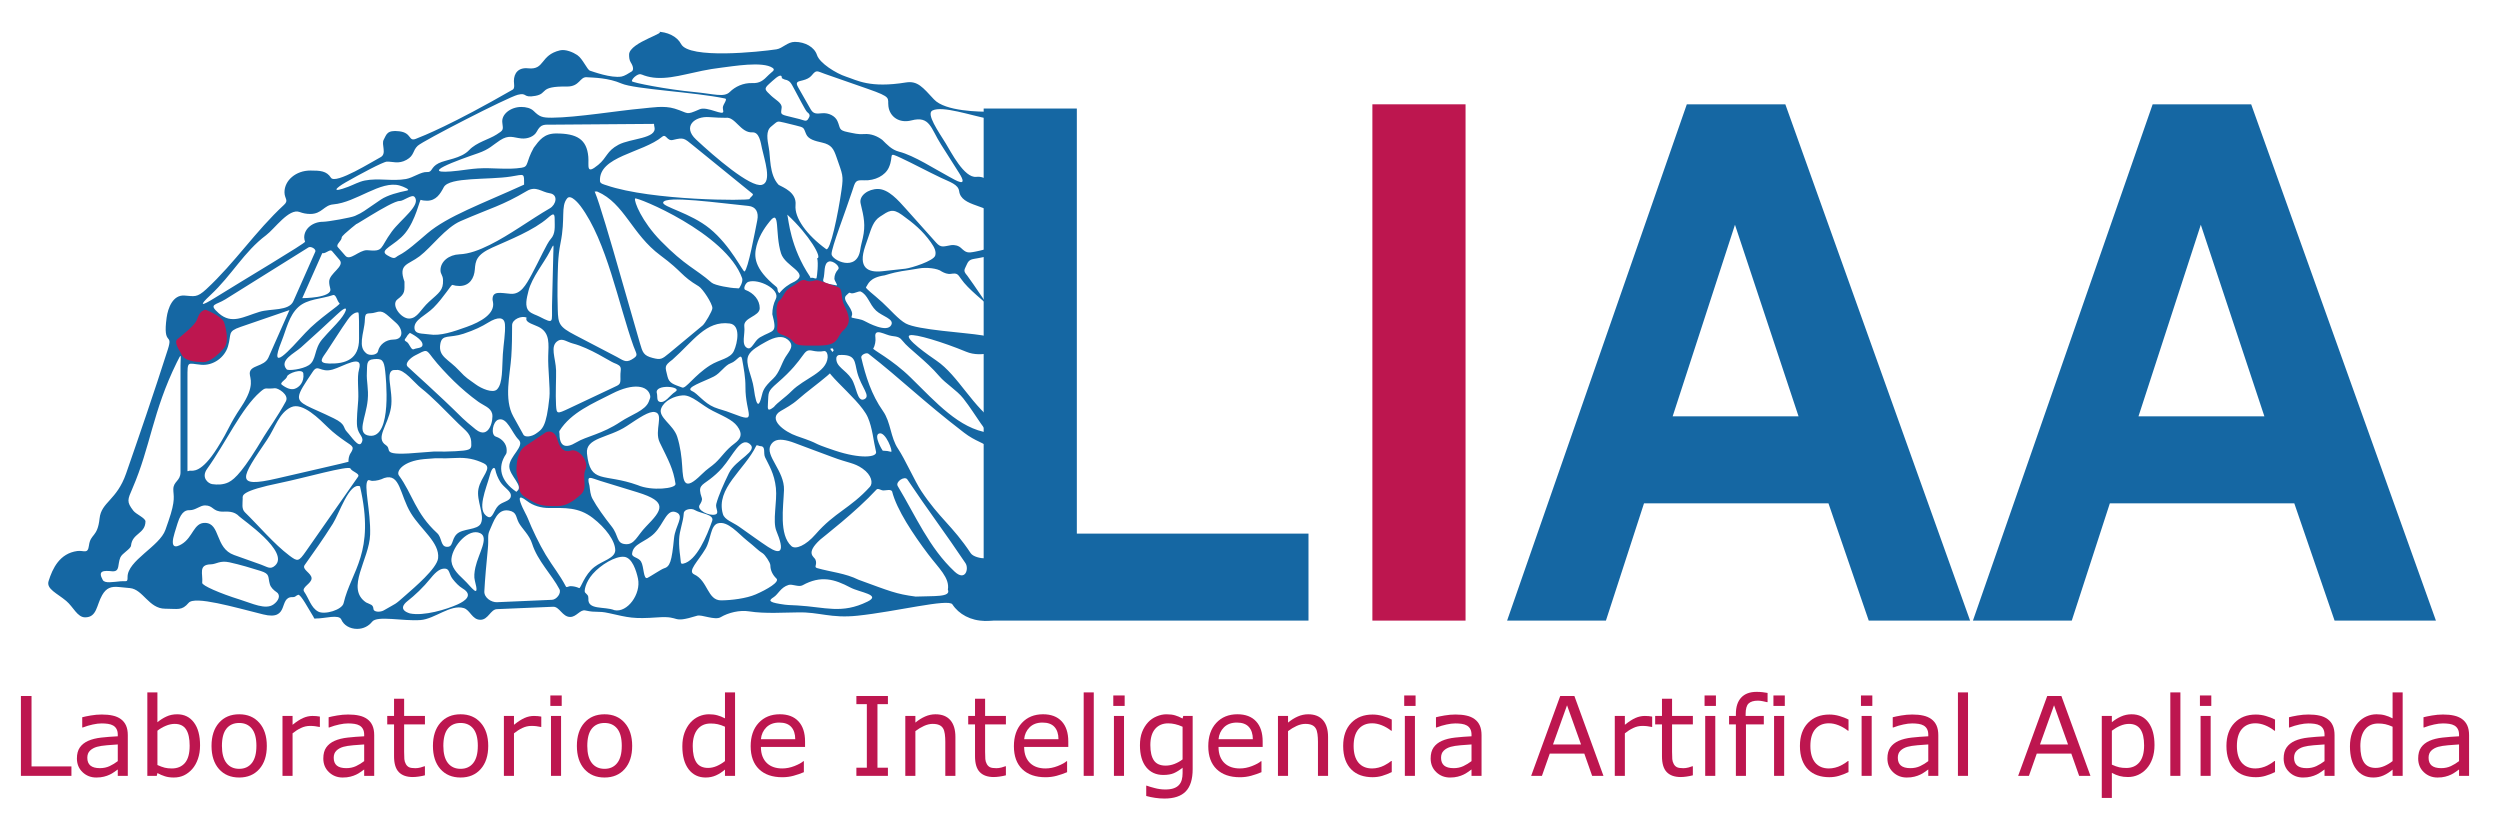<?xml version="1.0" encoding="UTF-8" standalone="no"?>
<!-- Created with Inkscape (http://www.inkscape.org/) -->

<svg
   xmlns:dc="http://purl.org/dc/elements/1.1/"
   xmlns:cc="http://creativecommons.org/ns#"
   xmlns:rdf="http://www.w3.org/1999/02/22-rdf-syntax-ns#"
   xmlns:svg="http://www.w3.org/2000/svg"
   xmlns="http://www.w3.org/2000/svg"
   xmlns:sodipodi="http://sodipodi.sourceforge.net/DTD/sodipodi-0.dtd"
   xmlns:inkscape="http://www.inkscape.org/namespaces/inkscape"
   width="360"
   height="118"
   id="svg2"
   version="1.1"
   inkscape:version="0.91 r13725"
   sodipodi:docname="logo_version_01.svg">
  <defs
     id="defs4" />
  <sodipodi:namedview
     id="base"
     pagecolor="#ffffff"
     bordercolor="#666666"
     borderopacity="1.0"
     inkscape:pageopacity="0.0"
     inkscape:pageshadow="2"
     inkscape:zoom="1.979899"
     inkscape:cx="206.30512"
     inkscape:cy="71.226685"
     inkscape:document-units="px"
     inkscape:current-layer="layer2"
     showgrid="false"
     inkscape:window-width="1855"
     inkscape:window-height="1056"
     inkscape:window-x="65"
     inkscape:window-y="24"
     inkscape:window-maximized="1"
     fit-margin-top="2"
     fit-margin-left="2"
     fit-margin-right="2"
     fit-margin-bottom="2" />
  <g
     inkscape:groupmode="layer"
     id="layer2"
     inkscape:label="Layer"
     style="display:inline"
     transform="translate(-128.427,-29.408)">
    <g
       id="g5200"
       transform="translate(20.203,-810.142)">
      <path
         d="m 305.847,928.917 0,-74.346 13.416,0 0,74.346 -13.416,0"
         style="font-style:normal;font-variant:normal;font-weight:bold;font-stretch:normal;font-size:98.188px;line-height:125%;font-family:Arial;-inkscape-font-specification:'Arial Bold';text-align:start;letter-spacing:0px;word-spacing:0px;writing-mode:lr-tb;text-anchor:start;fill:#bd164f;fill-opacity:1;stroke:none"
         id="path5103"
         inkscape:connector-curvature="0" />
      <path
         d="m 391.917,928.917 -14.594,0 -5.801,-16.888 -26.56,0 -5.484,16.888 -14.232,0 25.88,-74.346 14.186,0 26.605,74.346 m -24.702,-29.414 -9.155,-27.588 -8.974,27.588 18.13,0"
         style="font-style:normal;font-variant:normal;font-weight:bold;font-stretch:normal;font-size:98.188px;line-height:125%;font-family:Arial;-inkscape-font-specification:'Arial Bold';text-align:start;letter-spacing:0px;word-spacing:0px;writing-mode:lr-tb;text-anchor:start;fill:#1567a3;fill-opacity:1;stroke:none"
         id="path5105"
         inkscape:connector-curvature="0" />
      <path
         d="m 458.997,928.917 -14.594,0 -5.801,-16.888 -26.56,0 -5.484,16.888 -14.232,0 25.88,-74.346 14.186,0 26.605,74.346 m -24.702,-29.414 -9.155,-27.588 -8.974,27.588 18.13,0"
         style="font-style:normal;font-variant:normal;font-weight:bold;font-stretch:normal;font-size:98.188px;line-height:125%;font-family:Arial;-inkscape-font-specification:'Arial Bold';text-align:start;letter-spacing:0px;word-spacing:0px;writing-mode:lr-tb;text-anchor:start;fill:#1567a3;fill-opacity:1;stroke:none"
         id="path5107"
         inkscape:connector-curvature="0" />
      <path
         sodipodi:nodetypes="sssssssssssssssssssssssssssssssssssssssssssssssssssssssssssssssssssssssssssssssssssssssssssssssssssssssssssssssssssssssssssssssssssssssssssssssssssssssssssssssssssssssssssssssssssssssssssssssssssssssssssssssssssssssssssssssssssssssssssssssssssssssssssssssssssssssssssssssssssssssssssssssssssssssssssssssssssssssssssssssssssssssssssssssssssssssssssssssssssssssssssssssssssssssssssssssssssssssssssssssssssssssssssssssssssssssssssssssssssssssssssssssssssssssssssssssssssssssssssssssssssssssssssssssssssssssssssssssssssssssssssssssssssssssssssssssssssssssssssssssssssssssssssssssssssssssssssssssssssssssssssssssssssssssssssssssssssssssssssssssssssssssssssssssssssssssssssssssssssssssssssssssssssssssssssssssssssssssssssssssssssssssssssssssssssssssssssssssssssssssssscscccssssscsssssssssssssssssssssssssssssssssssssssssssssssssssssssssssssssssssssssssssssssccsssssssssssssssssss"
         inkscape:connector-curvature="0"
         id="path2988-0-4-1-3"
         d="m 202.781,844.108 c 2.194,0 -3.969,1.473 -3.969,3.312 0,0.393 0.036,0.797 0.242,1.119 0.392,0.615 0.434,1.117 0.123,1.309 -0.454,0.281 -1.025,0.654 -1.458,0.728 -1.515,0.256 -4.113,-0.718 -4.531,-0.844 -0.418,-0.126 -1.035,-1.714 -1.849,-2.26 -0.591,-0.396 -1.677,-0.862 -2.473,-0.673 -2.911,0.69 -2.147,2.849 -4.584,2.589 -1.394,-0.149 -2.058,0.674 -2.058,1.841 0,0.342 0.165,1.034 -0.161,1.222 -8.767,5.043 -12.892,6.677 -13.969,7.094 -1.077,0.417 -0.545,-0.869 -2.371,-1.09 -1.826,-0.221 -1.848,0.503 -2.242,1.205 -0.394,0.703 0.505,2.039 -0.48,2.541 -0.985,0.502 -6.467,3.971 -7.125,2.938 -0.626,-0.984 -1.548,-1.031 -2.969,-1.031 -2.054,0 -3.719,1.402 -3.719,3.125 0,0.936 0.651,1.151 -0.058,1.808 -4.18,3.872 -7.021,8.28 -11.202,12.153 -1.357,1.257 -1.724,1.014 -3.147,0.914 -1.667,-0.117 -2.371,1.791 -2.562,3.179 -0.591,4.29 0.977,2.054 0.177,4.567 -1.97,6.186 -4.297,12.942 -6.015,17.882 -1.347,3.872 -3.567,4.095 -3.818,6.467 -0.293,2.77 -1.301,2.152 -1.531,3.906 -0.169,1.293 -0.717,0.657 -1.688,0.79 -2.519,0.346 -3.545,2.471 -4.125,4.335 -0.354,1.136 1.249,1.758 2.546,2.855 1.026,0.868 1.594,2.359 2.717,2.359 1.71,0 1.629,-1.76 2.449,-3.194 0.606,-1.059 1.293,-1.282 2.419,-1.173 0.529,0.051 1.058,0.102 1.587,0.153 1.886,0.182 2.722,2.969 5.062,2.969 1.837,0 2.403,0.323 3.388,-0.844 0.878,-1.04 6.567,0.626 10.731,1.665 3.901,0.973 2.14,-2.564 4.26,-2.491 0.415,0.014 0.415,-0.205 0.777,-0.33 0.371,-0.128 1.527,2.093 2.219,3.188 0.045,0.071 0.052,0.177 0.125,0.219 0.072,0.042 0.167,-0.002 0.25,0 1.209,0.026 3.283,-0.657 3.625,0.156 0.333,0.792 1.212,1.344 2.281,1.344 0.928,0 1.691,-0.435 2.156,-1.031 0.726,-0.931 4.456,-0.049 6.976,-0.243 2.046,-0.157 4.298,-2.286 6.211,-1.726 0.939,0.275 1.206,1.688 2.406,1.688 1.136,0 1.452,-1.492 2.375,-1.531 2.698,-0.115 5.396,-0.229 8.094,-0.344 0.931,-0.04 1.322,1.469 2.469,1.469 0.895,0 1.427,-1.099 2.156,-0.938 1.688,0.375 1.723,0.013 3.411,0.388 2.868,0.637 3.47,0.863 7.058,0.607 3.454,-0.246 1.76,0.963 5.665,-0.241 0.618,-0.19 2.552,0.699 3.358,0.222 1.132,-0.67 2.755,-1.059 4.105,-0.844 2.304,0.367 5.14,0.156 6.997,0.149 0.01,-4e-5 0.021,2.7e-4 0.031,0 3.071,-0.08 4.702,0.885 8.609,0.473 5.539,-0.584 13.085,-2.493 13.641,-1.629 0.903,1.403 2.652,2.375 4.688,2.375 2.961,0 5.375,-2.017 5.375,-4.5 0,-2.483 -2.414,-4.5 -5.375,-4.5 -0.659,0 -1.716,-0.238 -2.054,-0.746 -2.636,-3.971 -4.479,-4.981 -7.118,-8.953 -0.909,-1.368 -2.403,-4.697 -3.325,-6.056 -1.144,-1.686 -1.027,-3.81 -2.199,-5.473 -1.653,-2.344 -2.48,-4.973 -3.115,-7.676 -0.092,-0.392 0.735,-0.793 1.031,-0.562 4.699,3.656 7.707,6.709 13.774,11.37 1.665,1.28 2.828,1.412 4.131,2.408 0.083,0.063 0.146,0.178 0.25,0.188 0.093,0.008 0.165,-0.087 0.25,-0.125 0.419,-0.186 0.857,-0.326 1.281,-0.5 0.22,-0.09 0.604,-0.049 0.656,-0.281 0.052,-0.23 -0.311,-0.356 -0.469,-0.531 -1.583,-1.761 1.314,-0.744 -1.19,-2.376 -3.651,-2.38 -5.716,-7.004 -8.887,-9.161 -0.958,-0.652 -4.82,-3.323 -3.829,-3.65 0.732,-0.242 4.775,0.986 8.093,2.363 2.386,0.99 4.571,-0.384 6.626,-0.082 0.375,0.055 0.927,0.479 1.125,0.156 0.199,-0.325 -0.439,-0.624 -0.656,-0.938 -2.327,-3.356 -6.588,-9.707 -6.935,-10.1 -0.642,-0.729 -0.381,-0.835 -0.068,-1.572 0.353,-0.833 0.758,-0.758 1.647,-0.933 0.619,-0.122 3.883,-0.767 5.825,-1.145 0.271,-0.053 0.718,0.103 0.812,-0.156 0.097,-0.264 -0.353,-0.438 -0.531,-0.656 -1.638,-2.007 -2.535,-6.134 -1.97,-6.474 0.623,-0.375 -1.936,-0.525 -1.936,-1.214 0,-1.138 -1.12,-2.213 -2.469,-2.062 -1.737,0.193 -3.626,-3.568 -4.422,-4.858 -1.022,-1.658 -2.844,-4.237 -1.887,-4.701 1.468,-0.712 5.562,0.734 8.028,1.184 0.336,0.061 0.56,-0.998 0.219,-1 -1.413,-0.006 -6.413,-0.034 -8.031,-1.781 -1.618,-1.747 -2.364,-2.709 -4.039,-2.437 -5.21,0.846 -7.026,-0.32 -8.619,-0.835 -1.456,-0.471 -3.817,-1.961 -4.186,-3.11 -0.367,-1.142 -1.702,-1.9 -3.187,-1.9 -1.075,0 -1.764,0.938 -2.658,1.073 -2.442,0.367 -12.574,1.436 -13.727,-0.764 -0.58,-1.106 -1.989,-1.777 -3.521,-1.777 -2e-5,0 7e-5,0 7e-5,0 z m 16.704,5.224 c 0.46,0.323 -0.139,0.559 -0.546,0.982 -0.835,0.868 -1.332,1.239 -2.377,1.2 -1.303,-0.049 -2.468,0.506 -3.25,1.281 -0.827,0.82 -2.239,0.28 -5.105,0.009 -3.968,-0.375 -8.933,-1.355 -8.984,-1.555 -0.051,-0.2 0.288,-0.599 0.632,-0.815 0.551,-0.346 0.69,-0.169 1.145,-0.012 0.548,0.188 1.141,0.307 1.779,0.342 2.744,0.151 5.334,-1.009 9.36,-1.477 1.557,-0.181 5.93,-0.951 7.345,0.044 z m 7.476,0.845 c 2.075,0.724 4.15,1.448 6.225,2.172 3.555,1.24 2.812,1.287 2.97,2.516 0.193,1.506 1.561,2.479 3.313,2.024 2.676,-0.695 2.767,1.115 4.259,3.465 0.864,1.361 1.728,2.721 2.591,4.082 1.467,2.31 -0.54,1.033 -1.394,0.578 -2.037,-1.085 -5.083,-3.077 -7.229,-3.62 -1.084,-0.274 -1.748,-1.043 -2.428,-1.703 -0.694,-0.519 -1.608,-0.92 -2.611,-0.833 -0.851,0.073 -1.472,-0.11 -2.324,-0.277 -1.422,-0.28 -1.051,-0.568 -1.528,-1.616 -0.324,-0.712 -1.251,-1.2 -2.21,-1.107 -0.794,0.077 -1.242,0.121 -1.634,-0.568 -0.597,-1.048 -1.194,-2.097 -1.791,-3.145 -0.462,-0.811 -0.106,-0.842 0.677,-1.034 0.492,-0.121 0.969,-0.341 1.263,-0.703 0.697,-0.858 0.756,-0.613 1.854,-0.23 z m -6.145,0.636 c 0.152,0.049 0.281,0.169 0.443,0.199 0.771,0.147 0.911,0.601 1.292,1.279 0.64,1.138 1.661,3.229 1.921,3.414 0.58,0.411 0.252,0.734 0.144,0.946 -0.26,0.511 -0.691,0.188 -1.259,0.047 -0.627,-0.155 -1.253,-0.311 -1.88,-0.466 -0.985,-0.244 -0.766,-0.412 -0.696,-1.188 0.061,-0.679 -0.914,-1.138 -1.522,-1.721 -0.883,-0.849 -1.095,-0.955 -0.27,-1.702 0.151,-0.137 0.302,-0.273 0.452,-0.41 0.783,-0.709 1.374,-1.101 1.374,-0.399 0,10e-6 -1e-5,3e-5 0,3e-5 z M 192.718,850.671 c 1.031,0.067 3.1,0.08 5,0.906 1.9,0.826 10.487,1.227 14.906,2.156 0.441,0.093 -0.312,0.848 -0.312,1.312 0,0.17 0.035,0.336 0.062,0.5 0.141,0.823 -2.297,-0.745 -3.407,-0.257 -2.099,0.922 -1.485,0.548 -3.604,-0.1 -1.542,-0.472 -3.338,-0.131 -4.68,-0.014 -3.412,0.298 -9.386,1.299 -12.976,1.326 -1.451,0.011 -1.802,-0.156 -2.639,-0.972 -0.426,-0.416 -1.1,-0.576 -1.788,-0.576 -1.496,0 -2.899,1.039 -2.719,2.281 0.159,1.094 0.12,1.073 -0.825,1.686 -1.098,0.712 -2.883,1.109 -3.958,2.247 -1.164,1.233 -3.348,1.36 -4.4,1.893 -1.161,0.587 -0.87,1.322 -1.661,1.267 -0.865,-0.06 -2.003,0.821 -3.04,1.004 -1.949,0.344 -3.994,-0.173 -5.934,0.218 -0.835,0.169 -1.593,0.603 -2.39,0.904 -2.518,0.953 -1.837,0.205 -0.355,-0.644 1.987,-1.139 5.392,-2.96 5.938,-2.983 0.78,-0.033 1.674,0.392 2.827,-0.256 1.153,-0.648 0.848,-1.309 1.611,-2.026 0.763,-0.716 12.967,-6.984 14.406,-7.344 1.439,-0.359 0.665,0.498 2.542,0.154 1.876,-0.344 0.42,-1.399 4.521,-1.341 1.882,0.026 1.844,-1.41 2.875,-1.344 z m 20,5.844 c 1.381,-0.22 2.142,2.199 3.844,2.094 0.993,-0.061 1.199,1.408 1.393,2.334 0.311,1.48 1.493,4.847 -0.026,5.227 -1.642,0.411 -6.823,-4.055 -9.474,-6.531 -1.984,-1.852 -0.229,-3.396 1.917,-3.223 0.876,0.071 1.777,0.099 2.346,0.099 z m 8.455,0.696 c 0.637,0.157 1.098,0.27 1.647,0.405 1.269,0.312 1.078,0.28 1.488,1.247 0.322,0.759 1.306,0.994 2.285,1.215 1.387,0.313 1.677,0.918 2.094,2.125 0.878,2.54 1.014,2.571 0.721,4.665 -0.487,3.47 -1.637,8.979 -2.221,8.553 -2.807,-2.046 -4.589,-4.493 -4.406,-6.344 0.183,-1.851 -1.818,-2.549 -2.432,-2.907 -1.394,-1.474 -1.16,-4.104 -1.415,-5.322 -0.218,-1.213 -0.46,-2.453 0.35,-3.085 0.951,-0.742 0.707,-0.843 1.89,-0.552 z m -18.768,0.179 c 0.01,-8e-5 0,0.021 0,0.031 0,0.147 0.031,0.298 0.062,0.438 0.384,1.676 -3.427,1.594 -5.192,2.539 -1.718,0.92 -1.62,1.831 -2.911,2.896 -1.825,1.506 -1.308,0.123 -1.425,-1.178 -0.223,-2.502 -1.637,-3.347 -4.633,-3.347 -1.741,0 -2.419,0.972 -3.223,2.054 -1.191,2.141 -0.683,2.712 -1.742,2.88 -2.077,0.33 -4.209,-0.038 -6.307,0.1 -0.947,0.062 -1.885,0.219 -2.828,0.328 -6.53,0.758 0.169,-1.59 2.848,-2.514 1.632,-0.563 2.108,-1.171 3.147,-1.849 1.317,-0.86 1.89,-0.41 3.078,-0.284 0.916,0.097 1.865,-0.286 2.222,-0.956 0.635,-1.194 1.069,-1.017 2.426,-1.028 4.826,-0.037 9.652,-0.072 14.477,-0.11 z m 1.178,1.849 c 0.582,-0.481 0.665,0.677 1.54,0.464 1.589,-0.386 1.59,-0.276 2.948,0.827 2.239,1.819 6.716,5.457 6.716,5.457 0,0 1.203,0.978 1.805,1.466 0.23,0.187 -0.335,0.479 -0.438,0.75 -0.102,0.271 -14.07,0.265 -20.594,-1.969 -0.35,-0.12 -0.914,-0.225 -0.938,-0.594 -0.227,-3.589 6.131,-4.062 8.96,-6.401 z m 34.442,3.089 c 1.504,0.697 3.84,1.941 5.704,2.826 1.29,0.612 2.483,0.948 2.612,1.924 0.15,1.128 1.187,1.617 2.469,2.062 2.453,0.852 2.399,0.995 2.489,1.105 0.739,0.899 2.534,0.749 1.721,3.036 -0.588,1.654 -2.683,2.166 -4.311,2.495 -1.162,0.235 -1.36,0.176 -2.105,-0.523 -0.347,-0.325 -0.913,-0.483 -1.45,-0.395 -1.045,0.171 -1.416,0.427 -2.124,-0.365 -1.461,-1.633 -2.921,-3.266 -4.382,-4.898 -1.081,-1.208 -2.484,-2.816 -3.993,-2.831 -1.392,-0.013 -2.776,0.96 -2.5,2.094 0.482,1.982 0.721,3.117 0.316,4.96 -0.123,0.559 -0.288,1.109 -0.368,1.676 -0.469,3.317 -4.125,1.516 -4.136,0.646 -0.012,-0.949 1.976,-6.032 2.964,-9.048 0.473,-1.445 0.44,-1.639 1.724,-1.577 1.56,0.075 3.037,-0.681 3.559,-1.84 0.806,-1.789 -0.301,-2.327 1.812,-1.347 z m -54.334,3.81 c -6.118,2.784 -11.011,4.538 -13.926,7.015 -1.422,1.208 -2.922,2.575 -4.088,3.154 -0.631,0.313 -0.496,0.714 -1.71,-0.01 -1.286,-0.767 1.161,-1.397 2.594,-3.163 1.541,-1.9 2.1,-4.854 2.25,-4.805 0.278,0.091 0.591,0.125 0.906,0.125 1.304,0 1.904,-0.982 2.406,-1.938 0.797,-1.514 6.452,-1.032 9.678,-1.547 1.995,-0.319 1.89,-0.558 1.89,1.17 z m 3.671,1.235 c 1.319,0.193 0.93,1.66 0.046,2.172 -2.816,1.629 -5.774,3.844 -8.679,5.276 -1.465,0.722 -2.919,1.294 -4.356,1.351 -1.495,0.059 -2.719,1.026 -2.719,2.281 0,0.627 0.342,0.676 0.366,1.424 0.047,1.465 -0.522,1.782 -2.015,3.125 -1.212,1.091 -1.652,2.38 -2.842,2.42 -1.2,0.04 -2.726,-2.004 -1.692,-2.777 1.12,-0.837 0.996,-1.178 0.996,-2.536 -0.925,-2.58 0.494,-2.372 2.19,-3.669 1.717,-1.313 3.731,-4.121 5.898,-5.054 4.411,-1.917 5.973,-2.218 9.533,-4.331 1.323,-0.785 2.116,0.148 3.276,0.318 z m 6.311,-0.292 c 0.129,0.143 0.398,-0.017 0.574,0.06 3.905,1.694 4.95,6.131 9.079,9.187 3.284,2.431 2.897,2.889 5.518,4.455 0.573,0.342 1.965,2.475 1.965,3.139 0,0.418 -1.08,2.223 -1.392,2.482 -1.605,1.333 -3.21,2.666 -4.815,3.998 -1.061,0.881 -1.236,0.989 -2.379,0.696 -1.35,-0.346 -1.458,-0.805 -1.848,-2.122 -1.414,-4.771 -6.702,-23.917 -6.702,-21.895 z m -26.827,-0.092 c -1.198,0.242 -2.794,0.64 -3.777,1.301 -2.814,1.892 -2.394,1.734 -3.727,2.351 -0.534,0.247 -3.905,0.844 -4.594,0.844 -1.496,0 -2.719,0.995 -2.719,2.25 0,0.217 0.057,0.425 0.125,0.625 0.069,0.201 -8.685,5.403 -13.027,8.104 -1.869,1.163 -2.375,1.233 -0.588,-0.432 3.075,-2.864 4.826,-6.235 7.997,-8.607 1.24,-0.927 3.302,-3.933 4.836,-3.346 0.469,0.18 0.982,0.281 1.531,0.281 1.689,0 1.95,-1.265 3.317,-1.379 3.301,-0.276 6.826,-3.494 9.56,-2.714 0.525,0.15 1.618,0.611 1.065,0.723 z m 36.871,1.727 c 0.211,-1.063 8.203,0.095 12.281,0.487 1.072,0.103 1.506,0.91 1.275,2.059 -0.339,1.683 -1.329,7.08 -1.837,7.379 -0.214,0.126 -1.973,-3.699 -5.006,-6.174 -2.759,-2.251 -6.835,-3.135 -6.713,-3.751 z m -35.813,-0.826 c 1.041,1.168 -1.939,3.206 -3.26,5.006 -1.795,2.447 -1.081,2.921 -3.584,2.681 -1.15,0 -2.424,1.578 -3.094,0.812 -0.365,-0.417 -0.729,-0.833 -1.094,-1.25 -0.343,-0.392 0.562,-0.883 0.562,-1.406 0,-0.323 2.842,-2.499 2.594,-2.312 -2.325,1.745 4.544,-2.973 5.743,-2.927 0.54,0.021 1.768,-1.012 2.132,-0.604 z m 31.554,21.528 c 0.442,1.228 0.787,1.289 -0.308,1.924 -0.843,0.489 -1.307,0.018 -2.108,-0.4 -1.995,-1.042 -3.991,-2.083 -5.986,-3.125 -2.331,-1.217 -2.458,-1.631 -2.514,-3.691 -0.034,-1.27 -0.06,-2.767 -0.032,-3.773 0.055,-1.951 0.007,-3.726 0.437,-5.84 0.717,-3.529 -0.009,-5.227 0.948,-6.402 0.541,-0.664 1.754,0.884 1.922,1.109 3.791,5.069 5.464,14.147 7.641,20.199 z m 0.219,-21.283 c 0.136,-0.302 13.09,4.95 15.415,11.474 0.174,0.487 -0.375,1.48 -0.5,1.469 -0.124,-0.012 -0.247,-0.031 -0.375,-0.031 -0.695,0 -3.05,-0.388 -3.517,-0.794 -2.382,-2.072 -3.763,-2.374 -7.32,-6.008 -2.741,-2.8 -3.885,-5.707 -3.704,-6.109 z m 38.433,2.361 c 1.667,1.206 2.948,2.25 4.154,3.943 0.546,0.766 0.796,1.342 0.632,1.911 -0.225,0.78 -3.461,1.8 -4.311,1.893 -1.105,0.122 -2.21,0.243 -3.315,0.365 -2.05,0.226 -3.54,-0.455 -2.451,-3.621 0.149,-0.434 0.299,-0.868 0.448,-1.302 0.441,-1.282 0.72,-2.31 1.672,-2.934 1.279,-0.839 1.781,-1.26 3.171,-0.254 z m -50.014,0.671 c -2e-4,0.976 0.149,2.029 -0.574,2.811 -0.544,0.589 -1.605,3.003 -2.716,5.06 -0.866,1.603 -1.618,2.937 -3.058,2.82 -1.491,-0.122 -2.598,-0.456 -2.598,0.799 0,0.126 0.039,0.254 0.062,0.375 0.325,1.699 -1.748,2.862 -3.776,3.588 -1.917,0.687 -3.803,1.349 -5.416,1.081 -0.959,-0.159 -2.079,0.034 -2.116,-0.938 -0.045,-1.185 1.629,-1.79 2.75,-2.914 1.481,-1.486 2.537,-3.334 2.719,-3.273 0.308,0.103 0.649,0.156 1,0.156 1.496,0 2.137,-1.141 2.228,-2.393 0.087,-1.198 0.202,-2.1 2.512,-3.14 2.464,-1.109 5.951,-2.469 8.016,-4.283 0.788,-0.692 0.968,-0.691 0.968,0.25 z m 37.798,5.569 c 0.213,0.652 -0.019,2.643 -0.084,2.841 -0.064,0.195 -0.415,-0.031 -0.625,-0.031 -0.54,0 -0.117,0.35 -0.3,-0.128 -2.876,-4.268 -3.094,-8.221 -3.291,-8.959 3.182,2.931 5.089,6.278 4.3,6.278 z m -3.209,3.341 c -0.884,0.39 -1.657,0.961 -2.219,1.688 -0.447,-0.317 -0.096,-0.625 -0.466,-0.926 -3.25,-2.641 -3.219,-4.391 -2.832,-5.897 0.44,-1.716 1.52,-3.032 1.887,-3.496 1.554,-1.969 0.722,1.677 1.64,4.591 0.601,1.906 4.137,2.794 1.99,4.041 z m -34.784,-4.017 c -0.05,2.021 -0.138,5.27 -0.186,7.51 -0.051,2.399 0.365,2.695 -1.818,1.572 -0.487,-0.251 -1.058,-0.383 -1.462,-0.753 -0.721,-0.659 -0.352,-1.956 -0.112,-2.937 0.47,-1.919 2.296,-4.15 3.043,-5.625 0.684,-1.353 0.569,-1.131 0.535,0.233 z M 152.656,875.171 c 0.323,-0.202 1.136,0.247 0.969,0.625 -1.052,2.375 -2.104,4.75 -3.156,7.125 -0.644,1.454 -3.224,1.029 -4.881,1.534 -2.338,0.713 -3.998,1.84 -5.851,0.212 -1.568,-1.378 -0.463,-1.136 0.945,-2.016 3.991,-2.494 7.983,-4.987 11.974,-7.481 z m 3.375,0.531 c 0.365,0.427 0.729,0.854 1.094,1.281 0.799,0.936 -1.5,1.913 -1.5,3.125 0,0.348 0.068,0.674 0.156,1 0.373,1.37 -4.031,1.375 -4.031,1.375 0,0 1.914,-4.314 2.875,-6.469 0.018,-0.04 0.081,0 0.125,0 0.47,0 1.007,-0.633 1.281,-0.312 z m 71.594,1.5 c 0.556,-0.147 1.67,0.732 1.281,1.156 -0.332,0.361 -0.531,0.821 -0.531,1.312 0,0.353 0.616,1.053 0.281,0.969 -0.657,-0.165 -2.098,-0.197 -1.875,-0.875 0.281,-0.854 -0.025,-2.332 0.844,-2.562 z m 16.219,1.454 c 0.377,0.207 0.83,0.397 1.312,0.328 0.88,-0.127 0.961,-5.5e-4 1.458,0.72 2.118,3.072 8.588,6.227 6.355,9.217 -0.694,0.929 0.524,-0.438 -3.306,-1.08 -2.514,-0.421 -9.257,-0.769 -11.001,-1.706 -1.038,-0.558 -2.254,-2.009 -3.379,-3.042 -1.339,-1.229 -2.497,-2.022 -2.345,-2.203 0.291,-0.346 0.406,-1.366 2.678,-1.692 2.345,-0.71 2.572,-0.567 4.979,-0.999 0.959,-0.172 2.628,-0.037 3.249,0.457 z m -27.875,1.484 c 1.47,-0.517 4.67,1.078 3.969,2.469 -0.336,0.667 -0.5,1.407 -0.5,2.188 0.734,2.835 0.186,2.196 -1.788,3.337 -0.846,0.516 -1.154,1.848 -1.806,1.538 -0.941,-0.447 -0.292,-2.062 -0.438,-3.094 -0.189,-1.336 2.219,-1.435 2.219,-2.656 0,-1.17 -0.861,-2.178 -2.062,-2.625 -0.383,-0.142 0.021,-1.021 0.406,-1.156 z m 16.156,1.375 c 1.08,0.475 1.258,1.821 2.254,2.767 0.853,0.81 2.659,1.186 2.183,2.076 -0.616,1.153 -3.333,-0.305 -3.875,-0.594 -0.521,-0.278 -1.14,-0.299 -1.781,-0.469 -0.162,-0.043 0.031,-0.33 0.031,-0.5 0,-1.004 -1.549,-2.073 -0.844,-2.719 0.125,-0.115 0.25,-0.229 0.375,-0.344 0.101,-0.092 0.264,0.062 0.406,0.062 0.457,0 0.837,-0.281 1.25,-0.281 2e-5,0 3e-5,-10e-6 5e-5,0 z m -75.969,0.531 c 0.481,-0.166 0.571,0.835 0.969,1.188 0.192,0.17 -2.992,2.148 -4.931,4.252 -2.28,2.473 -5.347,6.003 -3.435,1.236 0.715,-1.783 1.065,-3.701 2.429,-4.956 1.289,-1.187 3.312,-1.146 4.969,-1.719 z m 1.061,3.505 c -0.684,0.835 -1.683,1.791 -2.589,2.854 -1.224,1.436 -0.8,2.989 -1.94,3.735 -0.904,0.592 -2.973,0.841 -3.188,0.594 -1.129,-1.301 1.131,-2.311 2.054,-3.142 1.862,-1.676 3.905,-3.524 5.135,-4.698 1.895,-1.809 1.541,-0.579 0.528,0.657 z m 7.681,2.896 c -1.14,0.006 -2.041,0.752 -2.242,1.692 -0.117,0.549 -1.217,0.663 -1.656,0.312 -0.647,-0.516 -0.729,-1.121 -0.663,-1.974 0.069,-0.881 0.408,-1.94 0.428,-2.898 0.025,-1.28 0.5,-0.71 1.54,-1.043 1.102,-0.352 1.319,0.067 2.955,1.508 1.007,0.887 1.143,2.393 -0.361,2.401 z m -14.992,-4.244 c 0,0 -2.021,4.562 -3.031,6.844 -0.6,1.354 -2.688,1.036 -2.688,2.281 0,0.697 0.819,1.739 -1.196,4.763 -1.959,2.941 -1.594,2.972 -3.473,5.964 -2.295,3.655 -3.532,3.272 -3.955,3.272 -0.117,0 -0.344,0.146 -0.344,0.031 0,-4.448 0,-8.895 0,-13.343 0,-2.608 -0.025,-2.119 1.969,-1.938 1.747,0.158 3.383,-1.053 3.863,-2.643 0.547,-1.812 -0.14,-2.136 1.793,-2.801 2.354,-0.81 7.063,-2.431 7.063,-2.431 z m 8.424,1.339 c 0.682,-0.966 1.259,-1.04 1.482,-0.996 0.147,0.029 0.107,2.017 0.116,3.799 0.014,2.938 -1.932,3.615 -4.292,3.555 -1.765,-0.045 -1.003,-0.777 -0.325,-1.793 1.069,-1.602 1.896,-2.977 3.018,-4.566 z m 25.732,-0.246 c -0.362,0.724 1.261,1.024 1.95,1.449 1.397,0.862 1.216,2.345 1.156,4.056 -0.063,1.802 0.308,4.634 0.169,5.996 -0.44,4.297 -1.029,4.557 -1.948,5.203 -0.577,0.405 -1.548,0.586 -1.795,0.14 -0.484,-0.872 -0.967,-1.744 -1.451,-2.616 -1.384,-2.495 -0.466,-5.989 -0.29,-8.651 0.097,-1.466 0.115,-2.954 0.115,-4.483 4.7e-4,-0.886 1.429,-1.438 2.094,-1.094 3e-5,2e-5 1.3e-4,-3e-5 1.1e-4,0 z m -3.125,0.969 c 0.088,1.219 -0.203,2.774 -0.305,4.308 -0.131,1.988 0.017,4.167 -0.825,5.04 -0.611,0.634 -2.301,-0.14 -3.051,-0.69 -1.112,-0.817 -1.373,-0.882 -2.385,-1.98 -1.593,-1.727 -3.06,-2.008 -2.742,-3.865 0.251,-1.465 1.295,-0.789 3.335,-1.466 1.654,-0.55 2.632,-1.04 3.58,-1.624 1.309,-0.805 2.31,-0.868 2.393,0.277 z m 32.366,-0.131 c 1.613,0.213 1.14,2.77 0.607,3.944 -0.513,1.131 -2.075,1.221 -3.426,2.075 -2.239,1.415 -3.499,3.402 -4.015,3.206 -1.236,-0.47 -1.888,-0.595 -2.125,-1.594 -0.341,-1.435 -0.518,-1.501 0.713,-2.426 3.012,-2.669 4.818,-5.657 8.246,-5.205 z m 23.345,1.793 c 0.9,0.1 1.166,0.208 1.577,0.739 0.879,1.135 3.295,2.758 5.252,5.047 0.93,1.087 2.543,2.043 3.454,3.202 1.939,2.467 3.139,5.064 4.974,6.258 0.094,0.061 -1.18,-1.28 -1.291,-1.296 -4.279,-0.605 -7.576,-4.349 -11.237,-7.943 -2.691,-2.642 -5.516,-4.029 -5.408,-4.197 0.258,-0.4 0.381,-1.113 0.311,-1.596 -0.216,-1.49 1.421,-0.319 2.367,-0.214 z m -69.398,-0.442 c 0,0 1.958,0.947 1.812,1.781 -0.077,0.441 -0.812,0.375 -1.219,0.562 -0.467,0.216 -0.611,-0.846 -1.125,-1.094 -0.471,-0.227 -0.026,-0.475 0.062,-0.688 0.093,-0.225 0.469,-0.562 0.469,-0.562 z m 21.344,1.125 c 0.653,-0.388 1.289,0.189 2.118,0.404 2.447,0.634 5.377,2.593 5.889,2.783 1.433,0.532 0.924,0.79 0.962,1.97 0.038,1.184 -0.042,1.123 -1.105,1.625 -2.094,0.988 -6.282,2.965 -6.282,2.965 -1.759,0.83 -1.803,0.835 -1.884,-0.479 -0.09,-1.452 0.035,-4.065 0.008,-4.975 -0.053,-1.827 -0.959,-3.549 0.295,-4.293 5e-5,-3e-5 1.4e-4,3e-5 1.9e-4,0 z m 32.748,2.342 c -0.585,0.924 -0.86,2.257 -1.787,3.126 -1.372,1.285 -1.462,1.733 -1.672,2.582 -0.246,0.999 -0.663,2.179 -1.118,-1.216 -0.228,-1.705 -1.313,-3.545 -0.765,-4.708 0.371,-0.789 1.504,-1.402 2.5,-1.959 1.35,-0.755 2.379,-0.922 3.104,-0.364 1.124,0.867 0.323,1.617 -0.261,2.539 z m 6.659,-1.246 c 0,-0.135 0.337,0.239 0.25,0.344 -0.052,0.062 -0.156,0.188 -0.156,0.188 0,0 -0.208,-0.292 -0.312,-0.438 -0.046,-0.065 0.219,-0.015 0.219,-0.094 0,-2e-5 0,0.142 0,-5e-5 z m -2.814,0.341 c 0.511,0.112 1.148,0.179 1.626,0.065 0.49,-0.117 0.623,0.546 0.594,0.906 -0.179,2.219 -3.347,2.977 -5.205,4.858 -0.919,0.93 -2.016,1.623 -2.54,2.281 -0.916,0.712 -0.913,0.369 -0.852,-0.568 0.101,-1.549 -0.109,-1.63 1.356,-2.894 4.237,-3.657 3.561,-4.97 5.022,-4.649 z m -54.668,1.019 c 0.758,0.993 2.067,2.393 3.071,3.372 1.056,1.03 2.309,2.1 3.503,2.958 0.796,0.572 1.767,0.823 2,1.712 0.219,0.838 -0.405,3.838 -2.358,2.285 -0.787,-0.626 -1.615,-1.34 -1.928,-1.651 -3.453,-3.433 -7.415,-6.925 -7.871,-7.385 -0.505,-0.509 0.465,-1.318 1.062,-1.625 1.721,-0.883 1.558,-0.926 2.52,0.333 z m 58.513,-0.392 c 2.501,-0.141 2.219,0.966 2.641,2.53 0.583,2.162 2.021,3.393 0.984,3.845 -1.003,0.437 -1.079,-1.819 -1.808,-2.946 -0.867,-1.341 -2.292,-1.725 -2.192,-3.022 0.014,-0.184 0.191,-0.396 0.375,-0.406 z m -94.814,1.489 c 0,5.128 0,10.256 0,15.383 0,1.284 -1.036,1.295 -1.036,2.469 0,0.936 0.384,1.46 -0.701,4.58 -0.144,0.415 -0.289,0.83 -0.433,1.246 -0.835,2.401 -5.501,4.426 -5.455,6.83 0.015,0.781 -0.176,0.512 -0.963,0.58 -1.128,0.097 -2.313,0.345 -2.608,-0.183 -0.766,-1.369 0.107,-1.386 1.441,-1.245 1.054,0 0.664,-0.966 1.09,-1.998 0.249,-0.603 1.489,-1.202 1.54,-1.716 0.176,-1.784 2.039,-1.67 2.08,-3.46 0.011,-0.5 -1.343,-1.036 -1.743,-1.551 -1.009,-1.302 -0.839,-1.589 -0.122,-3.244 2.594,-5.987 2.889,-11.032 6.369,-18.104 0.775,-1.574 0.541,-1.016 0.541,0.414 z m 29.477,0.869 c 0.071,0.681 1.073,9.668 -2.259,9.263 -1.977,-0.24 -0.504,-2.566 -0.261,-5.153 0.155,-1.654 -0.201,-2.646 -0.121,-3.95 0.07,-1.14 -0.145,-1.833 1.034,-1.927 1.114,-0.088 1.432,0.076 1.607,1.767 z m 51.398,-1.735 c 0.234,1.303 0.485,2.62 0.475,3.944 -0.029,4.005 1.943,5.345 -1.821,3.87 -1.471,-0.577 -1.699,-0.524 -2.664,-0.913 -1.472,-0.6 -2.429,-2.015 -3.206,-2.338 -1.119,-0.465 1.679,-1.347 3.141,-2.092 0.972,-0.496 1.597,-1.628 2.433,-1.914 0.942,-0.322 1.46,-1.567 1.642,-0.557 z m 12.876,0.565 c -3.122,0 3.933,4.831 5.217,7.779 0.68,1.561 0.792,3.312 1.188,4.969 0.19,0.794 -2.242,1.056 -5.929,-0.179 -4.051,-1.357 -1.44,-0.707 -5.482,-2.089 -1.772,-0.606 -4.301,-2.456 -2.314,-3.611 0.697,-0.405 1.643,-0.906 2.481,-1.651 2.394,-2.128 7.21,-5.218 4.838,-5.218 z m -68.046,0.902 c -0.32,1.109 -0.02,2.988 -0.117,4.443 -0.056,0.834 -0.278,2.879 -0.151,3.783 0.176,1.251 1.101,1.47 0.623,2.336 -0.422,0.764 -1.468,-0.941 -2.083,-1.576 -0.632,-0.652 -0.114,-1.083 -1.895,-1.956 -3.571,-1.751 -5.149,-2.03 -5.021,-3.195 0.077,-0.697 0.764,-1.712 2.001,-3.551 0.758,-1.127 1.045,0.213 2.829,-0.282 1.536,-0.426 4.501,-2.383 3.814,-8.5e-4 z m 8.924,2.664 c 1.602,1.258 3.212,2.96 5.384,5.123 1.148,1.143 1.925,1.449 1.861,3.14 -0.023,0.606 -0.388,0.733 -2.282,0.835 -2.937,0.158 -1.798,-0.102 -4.727,0.168 -6.422,0.592 -4.247,-0.362 -5.286,-1.041 -1.581,-1.034 0.28,-2.789 0.723,-5.379 0.428,-2.5 -1.092,-5.543 0.634,-5.447 0.054,0.003 0.102,0.007 0.156,0 1.113,-0.148 2.612,1.875 3.536,2.601 z m -16.942,-2.1 c 0.16,1.276 -0.625,2.02 -1.257,2.213 -0.497,0.152 -1.116,-0.039 -1.837,-0.588 -0.392,-0.299 0.646,-0.731 0.75,-1.188 0.105,-0.456 2.245,-1.226 2.344,-0.438 z m 53.531,2.656 c -0.76,0.469 -1.449,1.731 -2.281,1.406 -0.393,-0.153 -0.229,-0.812 -0.344,-1.219 -0.395,-1.401 3.88,-0.961 2.625,-0.188 z m -57.625,-0.531 c 0.417,-0.047 2.104,0.925 1.572,1.903 -1.191,2.189 -2.665,4.226 -3.134,5.012 -2.889,4.848 -4.163,6.165 -5.125,6.634 -0.751,0.366 -1.626,0.369 -2.344,0.263 -0.571,-0.084 -1.64,-0.934 -0.723,-2.214 2.688,-3.753 4.928,-8.715 7.634,-11.064 0.899,-0.781 0.638,-0.367 2.121,-0.534 z m 54.031,1.031 c 0.07,0.299 -0.011,0.437 -0.194,0.901 -0.512,1.301 -2.53,1.874 -4.058,2.898 -2.681,1.796 -4.911,2.078 -6.378,2.969 -1.556,0.946 -2.42,0.593 -2.42,-1.228 0,-0.146 -0.078,-0.314 0,-0.438 1.69,-2.659 4.77,-3.918 7.574,-5.354 3.103,-1.587 5.143,-1.159 5.475,0.251 z m 4.688,5e-5 c 1.331,-0.089 2.741,1.443 4.345,2.236 2.091,1.034 3.151,1.47 3.769,2.595 0.465,0.846 0.214,1.46 -0.657,2.107 -1.31,0.974 -1.805,1.911 -2.771,2.8 -0.646,0.595 -1.063,0.75 -2.018,1.694 -2.451,2.422 -2.606,1.053 -2.74,-1.267 -0.072,-1.242 -0.261,-2.794 -0.712,-4.204 -0.564,-1.76 -2.811,-2.805 -2.31,-4.086 0.439,-1.123 1.891,-1.795 3.094,-1.875 z m -56.391,1.704 c 1.647,-0.773 4.078,1.71 5.38,2.977 0.765,0.745 1.651,1.389 2.362,1.888 1.213,0.82 1.434,0.842 0.742,1.894 -0.139,0.302 -0.217,0.628 -0.217,0.973 0,0.043 -0.002,0.082 0,0.125 0.002,0.042 -6.848,1.598 -10.272,2.397 -6.299,1.47 -5.145,-0.112 -1.464,-5.549 1.203,-1.778 1.707,-3.879 3.47,-4.707 z m 52.391,0.702 c 1.36,0.276 -0.136,2.667 0.694,4.371 1.315,2.701 1.946,3.798 2.275,5.972 0.102,0.675 -3.448,1.051 -5.447,0.175 -4.92,-1.768 -6.834,-0.081 -7.303,-4.55 -0.242,-2.306 3.11,-2.222 5.724,-3.953 1.847,-1.223 3.224,-2.185 4.057,-2.016 z m -22.562,1.094 c 1.297,-0.441 1.958,1.917 2.938,2.875 0.955,0.935 -1.344,2.378 -1.344,3.844 0,1.339 2.105,2.828 1.125,3.562 -0.042,0.031 -0.082,0.123 -0.125,0.094 -2.287,-1.562 -2.74,-3.546 -1.481,-5.407 0.112,-0.165 0.106,-0.386 0.106,-0.593 0,-0.873 -0.644,-1.637 -1.562,-1.938 -0.789,-0.258 -0.433,-2.173 0.344,-2.437 z m 54.812,2 c 0.966,-0.415 2.104,2.726 1.75,2.625 -0.347,-0.099 -0.707,-0.156 -1.094,-0.156 -0.032,0 -0.062,-7.2e-4 -0.094,0 -0.031,7.1e-4 -1.338,-2.135 -0.563,-2.469 z m -12.036,1.388 c 3.914,1.494 1.346,0.479 5.263,1.964 2.449,0.929 3.177,0.825 4.413,1.683 1.356,0.941 1.53,2.122 1.078,2.621 -2.832,3.123 -5.07,3.665 -7.835,6.848 -1.417,1.631 -2.893,2.232 -3.479,1.699 -1.797,-1.632 -1.157,-5.564 -1.065,-8.061 0.102,-2.779 -2.811,-4.987 -1.903,-6.504 0.132,-0.221 0.328,-0.47 0.675,-0.618 0.533,-0.227 1.377,-0.197 2.853,0.367 z m -6.589,0.08 c 1.391,1.067 -2.014,2.26 -2.975,4.25 -0.734,1.52 -1.484,3.162 -1.811,4.411 -0.166,0.636 0.502,1.334 -0.152,1.526 -0.843,0.248 -2.715,-0.629 -2.25,-1.375 0.191,-0.306 0.435,-0.684 0.312,-1.031 -0.606,-1.722 -0.047,-1.753 1.156,-2.666 0.577,-0.438 1.216,-0.987 1.788,-1.646 1.575,-1.813 2.631,-4.467 3.931,-3.47 z m 0.969,0.281 c 0.085,-0.176 0.39,0.061 0.594,0.062 0.826,0.008 0.387,0.99 0.675,1.599 0.509,1.079 1.341,2.322 1.562,4.432 0.203,1.943 -0.517,4.776 0.071,6.189 0.558,1.338 0.85,2.44 0.506,2.783 -0.233,0.232 -0.768,0.123 -1.722,-0.501 -1.258,-0.825 -2.371,-1.655 -4.167,-2.914 -0.911,-0.639 -2.078,-0.974 -2.322,-1.809 -1.082,-3.708 3.12,-6.347 4.803,-9.84 z m -39.25,2.531 c 1.377,0.658 -0.39,1.841 -0.756,3.698 -0.327,1.658 0.937,3.728 0.35,4.958 -0.477,1 -2.628,0.686 -3.485,1.552 -0.803,0.811 -0.451,1.925 -1.484,1.814 -0.843,-0.09 -0.632,-1.333 -1.322,-1.964 -3.132,-2.865 -3.548,-5.624 -5.509,-8.307 -0.431,-0.589 0.552,-2.072 3.634,-2.355 2.879,-0.264 1.689,-0.008 4.576,-0.162 1.584,-0.084 2.767,0.177 3.996,0.765 z m 1.682,0.951 c 0.1,0.519 0.356,1.155 0.696,1.708 0.552,0.897 1.669,1.343 1.528,2.121 -0.131,0.724 -1.191,0.705 -1.816,1.339 -0.621,0.63 -0.805,1.915 -1.465,1.599 -1.773,-0.85 -0.222,-4.127 0.254,-5.984 0.299,-1.168 0.704,-1.295 0.803,-0.783 z m -20.869,-0.201 c 0.235,0.481 1.425,0.714 1.094,1.188 -2.497,3.572 -4.993,7.144 -7.49,10.716 -1.07,1.531 -1.195,1.539 -2.42,0.615 -2.2,-1.66 -4.44,-4.325 -6.371,-6.206 -0.525,-0.512 -0.33,-1.259 -0.33,-1.987 0,-0.434 -0.402,-1.068 5.46,-2.268 3.353,-0.686 9.822,-2.541 10.058,-2.058 z m 80.196,1.576 c 2.833,4.24 5.533,7.81 8.366,12.049 0.533,0.797 0.002,2.687 -1.567,1.219 -3.675,-3.438 -5.589,-8 -8.183,-12.312 -0.378,-0.629 1.005,-1.522 1.384,-0.955 z m -44.204,0.211 c 1.781,0.546 5.342,1.638 5.342,1.638 4.436,1.361 3.575,2.53 1.233,4.926 -1.314,1.344 -1.638,2.677 -3.014,2.538 -1.298,-0.131 -0.878,-1.2 -1.958,-2.565 -1.037,-1.31 -2.13,-2.828 -2.743,-3.968 -0.306,-0.568 -0.346,-1.234 -0.433,-1.881 -0.464,-1.643 0.157,-1.122 1.574,-0.687 z m -31.149,-0.411 c 2.352,-0.77 2.245,2.407 3.857,5.047 1.475,2.415 4.159,4.236 3.925,6.489 -0.153,1.475 -3.483,4.277 -4.631,5.293 -1.787,1.583 -1.221,1.067 -3.213,2.234 -0.418,0.245 -1.419,0.281 -1.464,-0.201 -0.064,-0.678 -0.407,-0.62 -1.067,-0.955 -2.999,-2.021 0.478,-6.204 0.584,-9.769 0.101,-3.395 -0.964,-7.117 -0.334,-7.793 0.14,-0.15 0.411,0.062 0.625,0.062 0.63,0 1.212,-0.153 1.719,-0.406 0.527,-0.263 -2e-5,-4e-5 0,-5e-5 z m -3.469,1.188 c 2.224,9.594 -1.257,12.138 -2.357,16.817 -0.195,0.958 -2.722,1.732 -3.674,1.214 -1.018,-0.554 -1.333,-1.896 -2,-2.844 -0.46,-0.653 1.062,-1.165 1.062,-1.938 0,-0.751 -1.444,-1.274 -1,-1.906 1.702,-2.423 2.412,-3.365 4.062,-5.962 0.925,-1.455 2.361,-5.986 3.907,-5.382 z m 76.621,0.719 c 0.664,2.653 3.053,6.211 5.179,9.035 1.535,2.04 3.147,3.42 2.857,5.121 0.483,1.129 -2.007,0.888 -4.641,1.004 -2.846,-0.371 -3.713,-0.781 -8.232,-2.428 -1.889,-0.943 -3.999,-1.115 -5.94,-1.67 -0.554,-0.158 0.053,-0.465 -0.259,-1.232 -0.173,-0.424 -1.514,-0.865 0.705,-2.888 0.327,-0.298 5.137,-3.984 8.085,-7.192 0.223,-0.243 0.649,0.125 1,0.125 0.412,0 1.048,-0.203 1.246,0.125 z m -52.574,1.392 c 0.885,0.684 2.018,1.014 3.203,1.014 2.205,0 4.206,-0.168 6.277,1.433 1.838,1.421 3.258,3.301 3.232,4.715 -0.109,1.111 -1.813,1.43 -2.989,2.332 -1.47,1.128 -1.988,3.154 -2.208,3.052 -0.383,-0.179 -0.814,-0.281 -1.281,-0.281 -0.217,0 -0.529,0.245 -0.625,0.062 -0.921,-1.757 -1.822,-2.78 -2.91,-4.573 -0.907,-1.495 -1.995,-3.77 -2.579,-5.256 -0.162,-0.413 -0.512,-0.999 -0.762,-1.56 -0.497,-1.117 -0.778,-2.034 0.641,-0.938 z m -2.609,1.38 c 1.165,0.212 0.981,0.919 1.432,1.755 0.442,0.821 1.526,1.762 1.912,2.999 0.775,2.482 2.857,4.501 3.937,6.567 0.313,0.6 -0.433,1.504 -1.062,1.531 -2.646,0.115 -5.292,0.229 -7.938,0.344 -0.788,0.034 -1.859,-0.639 -1.812,-1.562 0.086,-1.707 0.313,-4.203 0.501,-6.105 0.154,-1.558 -0.106,-1.892 0.28,-2.717 0.557,-1.187 1.059,-3.12 2.75,-2.812 z m -43.75,-0.741 c 1.224,0 1.063,0.897 2.571,0.897 0.629,0 1.592,-0.127 2.366,0.696 0.401,0.427 7.305,5.093 5.156,7.062 -0.691,0.634 -1.101,0.201 -2.035,-0.132 -1.293,-0.461 -2.587,-0.921 -3.88,-1.382 -2.766,-0.985 -1.939,-4.56 -4.161,-4.625 -1.658,-0.049 -1.737,2.085 -3.388,3.067 -0.82,0.488 -1.727,0.691 -1.009,-1.638 0.14,-0.454 0.28,-0.908 0.42,-1.362 0.598,-1.939 1.374,-1.897 1.772,-1.897 0.843,0 1.456,-0.688 2.188,-0.688 2e-5,0 3e-5,0 5e-5,0 z m 70.5,0.656 c 0.844,0.521 2.857,0.626 2.531,1.562 -0.748,2.149 -2.26,5.776 -4.173,6.169 -0.44,0.09 -0.309,-0.178 -0.444,-1.137 -0.095,-0.678 -0.175,-1.488 -0.146,-2.346 0.045,-1.344 0.588,-2.438 0.67,-3.78 0.036,-0.59 1.119,-0.742 1.562,-0.469 z m -2.562,0.375 c 1.104,0.541 -0.227,1.908 -0.403,3.689 -0.333,3.368 -0.568,4.106 -1.485,4.36 -0.294,0.081 -1.929,1.155 -2.326,1.352 -0.624,0.31 -0.494,-1.603 -0.944,-2.351 -0.371,-0.617 -1.336,-0.58 -1.284,-1.134 0.14,-1.481 1.927,-1.64 3.217,-2.938 1.393,-1.402 1.783,-3.685 3.225,-2.977 10e-6,10e-6 3e-5,-10e-6 4e-5,0 z m 5.91,1.55 c 1.422,-0.417 2.979,1.514 4.175,2.461 1.26,0.998 1.586,1.43 2.292,1.864 0.317,0.195 1.091,1.334 1.091,1.718 0,0.73 0.337,1.397 0.875,1.906 0.508,0.481 -1.328,1.566 -2.991,2.286 -1.348,0.583 -3.496,0.847 -4.964,0.857 -1.996,0.014 -1.898,-2.822 -3.888,-3.737 -1.022,-0.47 0.583,-1.902 1.64,-3.709 0.782,-1.336 0.685,-3.329 1.77,-3.647 z m -34.223,1.418 c 1.309,0.621 -0.246,2.909 -0.691,4.91 -0.158,0.709 -0.224,1.395 -0.077,1.94 0.772,2.869 -0.518,0.84 -1.598,-0.158 -0.969,-0.897 -1.898,-1.861 -1.772,-3.049 0.194,-1.826 2.479,-4.43 4.138,-3.643 2e-5,10e-6 3e-5,-10e-6 5e-5,0 z m -36.121,4.192 c 1.522,0.331 3.334,0.876 4.52,1.252 1.368,0.434 0.998,0.822 1.309,1.905 0.137,0.475 0.541,0.85 0.979,1.151 0.635,0.436 0.271,1.253 -0.455,1.763 -1.15,0.808 -3.07,-0.152 -4.813,-0.693 -2.915,-0.904 -5.488,-2.042 -5.451,-2.414 0.132,-1.3 -0.62,-2.632 1.258,-2.672 0.768,-0.017 1.291,-0.588 2.652,-0.292 z m 56.839,-0.79 c 1.16,0.111 1.758,1.99 2,3.129 0.474,2.236 -1.547,4.964 -3.393,4.554 -1.444,-0.577 -3.897,0.03 -3.746,-1.688 0,-0.49 -0.164,-0.499 -0.487,-0.866 -0.149,-0.169 0.045,-1.447 1.11,-2.662 1.163,-1.326 3.26,-2.588 4.515,-2.468 z m -25.763,1.701 c 0.662,0.045 0.533,0.789 1.081,1.496 0.419,0.54 0.918,1.054 1.419,1.353 1.615,0.961 0.362,1.816 -0.699,2.299 -1.577,0.719 -4.866,1.717 -6.874,1.305 -1.604,-0.497 -0.927,-1.326 -0.384,-1.754 1.108,-0.874 2.291,-1.978 3.373,-3.32 0.842,-1.044 1.444,-1.423 2.084,-1.379 z m 60.804,4.754 c -3.716,1.822 -6.06,0.781 -10.071,0.549 -1.361,-0.079 -1.331,-0.019 -2.536,-0.219 -1.679,-0.278 -1.594,-0.528 -0.89,-0.977 0.65,-0.415 1.005,-1.416 2.145,-1.759 0.542,-0.163 1.458,0.354 2.009,0.049 2.648,-1.467 4.615,-0.878 6.873,0.316 1.391,0.736 4.526,1.035 2.471,2.042 z"
         style="color:#000000;display:inline;overflow:visible;visibility:visible;fill:#1567a3;fill-opacity:1;fill-rule:nonzero;stroke:#ffffff;stroke-width:0;stroke-linecap:round;stroke-linejoin:round;stroke-miterlimit:4;stroke-dashoffset:0;stroke-opacity:1;marker:none;enable-background:accumulate" />
      <g
         id="text4153-0-0-5-9-4-6"
         style="font-style:normal;font-variant:normal;font-weight:normal;font-stretch:normal;font-size:23.098px;line-height:125%;font-family:Verdana;-inkscape-font-specification:Verdana;text-align:start;letter-spacing:-0.043px;word-spacing:0px;writing-mode:lr-tb;text-anchor:start;display:inline;fill:#bd164f;fill-opacity:1;stroke:none">
        <path
           id="path5110"
           style="line-height:125%;font-family:Verdana;-inkscape-font-specification:Verdana;letter-spacing:0px;fill:#bd164f;fill-opacity:1"
           d="m 118.51,951.273 -7.275,0 0,-11.5 1.529,0 0,10.141 5.746,0 0,1.359"
           inkscape:connector-curvature="0" />
        <path
           id="path5112"
           style="line-height:125%;font-family:Verdana;-inkscape-font-specification:Verdana;letter-spacing:0px;fill:#bd164f;fill-opacity:1"
           d="m 126.627,951.273 -1.444,0 0,-0.919 c -0.129,0.087 -0.304,0.211 -0.525,0.371 -0.216,0.154 -0.427,0.278 -0.633,0.371 -0.242,0.118 -0.52,0.216 -0.834,0.293 -0.314,0.082 -0.682,0.124 -1.104,0.124 -0.777,0 -1.437,-0.257 -1.977,-0.772 -0.541,-0.515 -0.811,-1.171 -0.811,-1.969 0,-0.654 0.139,-1.182 0.417,-1.583 0.283,-0.407 0.685,-0.726 1.205,-0.958 0.525,-0.232 1.156,-0.389 1.892,-0.471 0.736,-0.082 1.527,-0.144 2.371,-0.185 l 0,-0.224 c 0,-0.33 -0.059,-0.602 -0.178,-0.819 -0.113,-0.216 -0.278,-0.386 -0.494,-0.51 -0.206,-0.118 -0.453,-0.198 -0.741,-0.239 -0.288,-0.041 -0.59,-0.062 -0.904,-0.062 -0.381,10e-6 -0.806,0.051 -1.274,0.154 -0.469,0.098 -0.953,0.242 -1.452,0.433 l -0.077,0 0,-1.475 c 0.283,-0.077 0.693,-0.162 1.228,-0.255 0.535,-0.093 1.063,-0.139 1.583,-0.139 0.608,10e-6 1.135,0.051 1.583,0.154 0.453,0.098 0.844,0.268 1.174,0.51 0.324,0.237 0.572,0.543 0.741,0.919 0.17,0.376 0.255,0.842 0.255,1.398 l 0,5.854 m -1.444,-2.124 0,-2.402 c -0.443,0.026 -0.965,0.064 -1.568,0.116 -0.597,0.051 -1.071,0.126 -1.421,0.224 -0.417,0.118 -0.754,0.304 -1.012,0.556 -0.257,0.247 -0.386,0.59 -0.386,1.027 0,0.494 0.149,0.868 0.448,1.12 0.299,0.247 0.754,0.371 1.367,0.371 0.51,0 0.976,-0.098 1.398,-0.293 0.422,-0.201 0.814,-0.44 1.174,-0.718"
           inkscape:connector-curvature="0" />
        <path
           id="path5114"
           style="line-height:125%;font-family:Verdana;-inkscape-font-specification:Verdana;letter-spacing:0px;fill:#bd164f;fill-opacity:1"
           d="m 137.031,946.894 c -1e-5,0.721 -0.103,1.37 -0.309,1.946 -0.201,0.577 -0.474,1.061 -0.819,1.452 -0.366,0.407 -0.767,0.713 -1.205,0.919 -0.438,0.201 -0.919,0.301 -1.444,0.301 -0.489,0 -0.917,-0.059 -1.282,-0.178 -0.366,-0.113 -0.726,-0.268 -1.081,-0.463 l -0.093,0.402 -1.359,0 0,-12.018 1.452,0 0,4.294 c 0.407,-0.335 0.839,-0.608 1.298,-0.819 0.458,-0.216 0.973,-0.324 1.545,-0.324 1.019,1e-5 1.823,0.391 2.41,1.174 0.592,0.783 0.888,1.887 0.888,3.313 m -1.498,0.039 c -1e-5,-1.03 -0.17,-1.81 -0.51,-2.34 -0.34,-0.535 -0.888,-0.803 -1.645,-0.803 -0.422,10e-6 -0.85,0.093 -1.282,0.278 -0.433,0.18 -0.834,0.414 -1.205,0.703 l 0,4.943 c 0.412,0.185 0.765,0.314 1.058,0.386 0.299,0.072 0.636,0.108 1.012,0.108 0.803,0 1.431,-0.263 1.885,-0.788 0.458,-0.53 0.687,-1.359 0.687,-2.487"
           inkscape:connector-curvature="0" />
        <path
           id="path5116"
           style="line-height:125%;font-family:Verdana;-inkscape-font-specification:Verdana;letter-spacing:0px;fill:#bd164f;fill-opacity:1"
           d="m 146.646,946.963 c -1e-5,1.406 -0.36,2.515 -1.081,3.329 -0.721,0.814 -1.686,1.22 -2.896,1.22 -1.22,0 -2.191,-0.407 -2.912,-1.22 -0.716,-0.814 -1.074,-1.923 -1.074,-3.329 0,-1.406 0.358,-2.515 1.074,-3.329 0.721,-0.819 1.691,-1.228 2.912,-1.228 1.21,1e-5 2.175,0.409 2.896,1.228 0.721,0.814 1.081,1.923 1.081,3.329 m -1.498,0 c 0,-1.117 -0.219,-1.946 -0.656,-2.487 -0.438,-0.546 -1.045,-0.819 -1.823,-0.819 -0.788,0 -1.401,0.273 -1.838,0.819 -0.433,0.541 -0.649,1.37 -0.649,2.487 0,1.081 0.219,1.903 0.656,2.464 0.438,0.556 1.048,0.834 1.83,0.834 0.772,0 1.377,-0.275 1.815,-0.826 0.443,-0.556 0.664,-1.38 0.664,-2.471"
           inkscape:connector-curvature="0" />
        <path
           id="path5118"
           style="line-height:125%;font-family:Verdana;-inkscape-font-specification:Verdana;letter-spacing:0px;fill:#bd164f;fill-opacity:1"
           d="m 154.285,944.229 -0.077,0 c -0.216,-0.051 -0.427,-0.087 -0.633,-0.108 -0.201,-0.026 -0.44,-0.039 -0.718,-0.039 -0.448,10e-6 -0.88,0.1 -1.298,0.301 -0.417,0.196 -0.819,0.451 -1.205,0.765 l 0,6.125 -1.452,0 0,-8.627 1.452,0 0,1.274 c 0.577,-0.463 1.084,-0.79 1.522,-0.981 0.443,-0.196 0.893,-0.293 1.352,-0.293 0.252,10e-6 0.435,0.008 0.548,0.023 0.113,0.01 0.283,0.034 0.51,0.07 l 0,1.491"
           inkscape:connector-curvature="0" />
        <path
           id="path5120"
           style="line-height:125%;font-family:Verdana;-inkscape-font-specification:Verdana;letter-spacing:0px;fill:#bd164f;fill-opacity:1"
           d="m 162.109,951.273 -1.444,0 0,-0.919 c -0.129,0.087 -0.304,0.211 -0.525,0.371 -0.216,0.154 -0.427,0.278 -0.633,0.371 -0.242,0.118 -0.52,0.216 -0.834,0.293 -0.314,0.082 -0.682,0.124 -1.104,0.124 -0.777,0 -1.437,-0.257 -1.977,-0.772 -0.541,-0.515 -0.811,-1.171 -0.811,-1.969 0,-0.654 0.139,-1.182 0.417,-1.583 0.283,-0.407 0.685,-0.726 1.205,-0.958 0.525,-0.232 1.156,-0.389 1.892,-0.471 0.736,-0.082 1.527,-0.144 2.371,-0.185 l 0,-0.224 c -1e-5,-0.33 -0.059,-0.602 -0.178,-0.819 -0.113,-0.216 -0.278,-0.386 -0.494,-0.51 -0.206,-0.118 -0.453,-0.198 -0.741,-0.239 -0.288,-0.041 -0.59,-0.062 -0.904,-0.062 -0.381,10e-6 -0.806,0.051 -1.274,0.154 -0.469,0.098 -0.953,0.242 -1.452,0.433 l -0.077,0 0,-1.475 c 0.283,-0.077 0.693,-0.162 1.228,-0.255 0.535,-0.093 1.063,-0.139 1.583,-0.139 0.608,10e-6 1.135,0.051 1.583,0.154 0.453,0.098 0.844,0.268 1.174,0.51 0.324,0.237 0.572,0.543 0.741,0.919 0.17,0.376 0.255,0.842 0.255,1.398 l 0,5.854 m -1.444,-2.124 0,-2.402 c -0.443,0.026 -0.965,0.064 -1.568,0.116 -0.597,0.051 -1.071,0.126 -1.421,0.224 -0.417,0.118 -0.754,0.304 -1.012,0.556 -0.257,0.247 -0.386,0.59 -0.386,1.027 0,0.494 0.149,0.868 0.448,1.12 0.299,0.247 0.754,0.371 1.367,0.371 0.51,0 0.976,-0.098 1.398,-0.293 0.422,-0.201 0.814,-0.44 1.174,-0.718"
           inkscape:connector-curvature="0" />
        <path
           id="path5122"
           style="line-height:125%;font-family:Verdana;-inkscape-font-specification:Verdana;letter-spacing:0px;fill:#bd164f;fill-opacity:1"
           d="m 169.415,951.196 c -0.273,0.072 -0.572,0.131 -0.896,0.178 -0.319,0.046 -0.605,0.07 -0.857,0.07 -0.88,0 -1.55,-0.237 -2.008,-0.711 -0.458,-0.474 -0.687,-1.233 -0.687,-2.278 l 0,-4.588 -0.981,0 0,-1.22 0.981,0 0,-2.479 1.452,0 0,2.479 2.997,0 0,1.22 -2.997,0 0,3.931 c -1e-5,0.453 0.01,0.808 0.031,1.066 0.021,0.252 0.093,0.489 0.216,0.711 0.113,0.206 0.268,0.358 0.463,0.456 0.201,0.093 0.505,0.139 0.911,0.139 0.237,1e-5 0.484,-0.034 0.741,-0.1 0.257,-0.072 0.443,-0.131 0.556,-0.178 l 0.077,0 0,1.305"
           inkscape:connector-curvature="0" />
        <path
           id="path5124"
           style="line-height:125%;font-family:Verdana;-inkscape-font-specification:Verdana;letter-spacing:0px;fill:#bd164f;fill-opacity:1"
           d="m 178.529,946.963 c -1e-5,1.406 -0.36,2.515 -1.081,3.329 -0.721,0.814 -1.686,1.22 -2.896,1.22 -1.22,0 -2.191,-0.407 -2.912,-1.22 -0.716,-0.814 -1.074,-1.923 -1.074,-3.329 0,-1.406 0.358,-2.515 1.074,-3.329 0.721,-0.819 1.691,-1.228 2.912,-1.228 1.21,1e-5 2.175,0.409 2.896,1.228 0.721,0.814 1.081,1.923 1.081,3.329 m -1.498,0 c -1e-5,-1.117 -0.219,-1.946 -0.656,-2.487 -0.438,-0.546 -1.045,-0.819 -1.823,-0.819 -0.788,0 -1.401,0.273 -1.838,0.819 -0.433,0.541 -0.649,1.37 -0.649,2.487 0,1.081 0.219,1.903 0.656,2.464 0.438,0.556 1.048,0.834 1.83,0.834 0.772,0 1.377,-0.275 1.815,-0.826 0.443,-0.556 0.664,-1.38 0.664,-2.471"
           inkscape:connector-curvature="0" />
        <path
           id="path5126"
           style="line-height:125%;font-family:Verdana;-inkscape-font-specification:Verdana;letter-spacing:0px;fill:#bd164f;fill-opacity:1"
           d="m 186.167,944.229 -0.077,0 c -0.216,-0.051 -0.427,-0.087 -0.633,-0.108 -0.201,-0.026 -0.44,-0.039 -0.718,-0.039 -0.448,10e-6 -0.88,0.1 -1.298,0.301 -0.417,0.196 -0.819,0.451 -1.205,0.765 l 0,6.125 -1.452,0 0,-8.627 1.452,0 0,1.274 c 0.577,-0.463 1.084,-0.79 1.522,-0.981 0.443,-0.196 0.893,-0.293 1.352,-0.293 0.252,10e-6 0.435,0.008 0.548,0.023 0.113,0.01 0.283,0.034 0.51,0.07 l 0,1.491"
           inkscape:connector-curvature="0" />
        <path
           id="path5128"
           style="line-height:125%;font-family:Verdana;-inkscape-font-specification:Verdana;letter-spacing:0px;fill:#bd164f;fill-opacity:1"
           d="m 189.11,941.202 -1.637,0 0,-1.506 1.637,0 0,1.506 m -0.093,10.071 -1.452,0 0,-8.627 1.452,0 0,8.627"
           inkscape:connector-curvature="0" />
        <path
           id="path5130"
           style="line-height:125%;font-family:Verdana;-inkscape-font-specification:Verdana;letter-spacing:0px;fill:#bd164f;fill-opacity:1"
           d="m 199.258,946.963 c -1e-5,1.406 -0.36,2.515 -1.081,3.329 -0.721,0.814 -1.686,1.22 -2.896,1.22 -1.22,0 -2.191,-0.407 -2.912,-1.22 -0.716,-0.814 -1.074,-1.923 -1.074,-3.329 0,-1.406 0.358,-2.515 1.074,-3.329 0.721,-0.819 1.691,-1.228 2.912,-1.228 1.21,1e-5 2.175,0.409 2.896,1.228 0.721,0.814 1.081,1.923 1.081,3.329 m -1.498,0 c -10e-6,-1.117 -0.219,-1.946 -0.656,-2.487 -0.438,-0.546 -1.045,-0.819 -1.823,-0.819 -0.788,0 -1.401,0.273 -1.838,0.819 -0.433,0.541 -0.649,1.37 -0.649,2.487 0,1.081 0.219,1.903 0.656,2.464 0.438,0.556 1.048,0.834 1.83,0.834 0.772,0 1.377,-0.275 1.815,-0.826 0.443,-0.556 0.664,-1.38 0.664,-2.471"
           inkscape:connector-curvature="0" />
        <path
           id="path5132"
           style="line-height:125%;font-family:Verdana;-inkscape-font-specification:Verdana;letter-spacing:0px;fill:#bd164f;fill-opacity:1"
           d="m 214.072,951.273 -1.452,0 0,-0.904 c -0.417,0.36 -0.852,0.641 -1.305,0.842 -0.453,0.201 -0.945,0.301 -1.475,0.301 -1.03,0 -1.848,-0.396 -2.456,-1.189 -0.602,-0.793 -0.904,-1.892 -0.904,-3.298 0,-0.731 0.103,-1.382 0.309,-1.954 0.211,-0.572 0.494,-1.058 0.85,-1.46 0.35,-0.391 0.757,-0.69 1.22,-0.896 0.469,-0.206 0.953,-0.309 1.452,-0.309 0.453,1e-5 0.855,0.049 1.205,0.147 0.35,0.093 0.718,0.239 1.104,0.44 l 0,-3.738 1.452,0 0,12.018 m -1.452,-2.124 0,-4.951 c -0.391,-0.175 -0.741,-0.296 -1.05,-0.363 -0.309,-0.067 -0.646,-0.1 -1.012,-0.1 -0.814,10e-6 -1.447,0.283 -1.9,0.85 -0.453,0.566 -0.68,1.37 -0.68,2.41 0,1.025 0.175,1.805 0.525,2.34 0.35,0.53 0.911,0.796 1.684,0.796 0.412,0 0.829,-0.09 1.251,-0.27 0.422,-0.185 0.816,-0.422 1.182,-0.711"
           inkscape:connector-curvature="0" />
        <path
           id="path5134"
           style="line-height:125%;font-family:Verdana;-inkscape-font-specification:Verdana;letter-spacing:0px;fill:#bd164f;fill-opacity:1"
           d="m 224.151,947.11 -6.356,0 c 0,0.53 0.08,0.994 0.239,1.39 0.16,0.391 0.378,0.713 0.656,0.965 0.268,0.247 0.584,0.433 0.95,0.556 0.371,0.124 0.777,0.185 1.22,0.185 0.587,0 1.177,-0.116 1.769,-0.348 0.597,-0.237 1.022,-0.469 1.274,-0.695 l 0.077,0 0,1.583 c -0.489,0.206 -0.989,0.378 -1.498,0.517 -0.51,0.139 -1.045,0.209 -1.606,0.209 -1.431,0 -2.549,-0.386 -3.352,-1.159 -0.803,-0.777 -1.205,-1.879 -1.205,-3.306 0,-1.411 0.384,-2.531 1.151,-3.36 0.772,-0.829 1.787,-1.243 3.043,-1.243 1.164,1e-5 2.06,0.34 2.688,1.019 0.633,0.68 0.95,1.645 0.95,2.896 l 0,0.788 m -1.413,-1.112 c -0.005,-0.762 -0.198,-1.352 -0.579,-1.769 -0.376,-0.417 -0.95,-0.626 -1.722,-0.626 -0.777,1e-5 -1.398,0.229 -1.861,0.687 -0.458,0.458 -0.718,1.027 -0.78,1.707 l 4.943,0"
           inkscape:connector-curvature="0" />
        <path
           id="path5136"
           style="line-height:125%;font-family:Verdana;-inkscape-font-specification:Verdana;letter-spacing:0px;fill:#bd164f;fill-opacity:1"
           d="m 236.084,951.273 -4.541,0 0,-1.174 1.506,0 0,-9.152 -1.506,0 0,-1.174 4.541,0 0,1.174 -1.506,0 0,9.152 1.506,0 0,1.174"
           inkscape:connector-curvature="0" />
        <path
           id="path5138"
           style="line-height:125%;font-family:Verdana;-inkscape-font-specification:Verdana;letter-spacing:0px;fill:#bd164f;fill-opacity:1"
           d="m 245.8,951.273 -1.452,0 0,-4.912 c 0,-0.396 -0.023,-0.767 -0.07,-1.112 -0.046,-0.35 -0.131,-0.623 -0.255,-0.819 -0.129,-0.216 -0.314,-0.376 -0.556,-0.479 -0.242,-0.108 -0.556,-0.162 -0.942,-0.162 -0.396,10e-6 -0.811,0.098 -1.243,0.293 -0.433,0.196 -0.847,0.445 -1.243,0.749 l 0,6.441 -1.452,0 0,-8.627 1.452,0 0,0.958 c 0.453,-0.376 0.922,-0.669 1.406,-0.88 0.484,-0.211 0.981,-0.317 1.491,-0.317 0.932,1e-5 1.643,0.281 2.132,0.842 0.489,0.561 0.734,1.37 0.734,2.425 l 0,5.599"
           inkscape:connector-curvature="0" />
        <path
           id="path5140"
           style="line-height:125%;font-family:Verdana;-inkscape-font-specification:Verdana;letter-spacing:0px;fill:#bd164f;fill-opacity:1"
           d="m 253.075,951.196 c -0.273,0.072 -0.572,0.131 -0.896,0.178 -0.319,0.046 -0.605,0.07 -0.857,0.07 -0.88,0 -1.55,-0.237 -2.008,-0.711 -0.458,-0.474 -0.687,-1.233 -0.687,-2.278 l 0,-4.588 -0.981,0 0,-1.22 0.981,0 0,-2.479 1.452,0 0,2.479 2.997,0 0,1.22 -2.997,0 0,3.931 c 0,0.453 0.01,0.808 0.031,1.066 0.021,0.252 0.093,0.489 0.216,0.711 0.113,0.206 0.268,0.358 0.463,0.456 0.201,0.093 0.505,0.139 0.911,0.139 0.237,1e-5 0.484,-0.034 0.741,-0.1 0.257,-0.072 0.443,-0.131 0.556,-0.178 l 0.077,0 0,1.305"
           inkscape:connector-curvature="0" />
        <path
           id="path5142"
           style="line-height:125%;font-family:Verdana;-inkscape-font-specification:Verdana;letter-spacing:0px;fill:#bd164f;fill-opacity:1"
           d="m 262.057,947.11 -6.356,0 c 0,0.53 0.08,0.994 0.239,1.39 0.16,0.391 0.378,0.713 0.656,0.965 0.268,0.247 0.584,0.433 0.95,0.556 0.371,0.124 0.777,0.185 1.22,0.185 0.587,0 1.177,-0.116 1.769,-0.348 0.597,-0.237 1.022,-0.469 1.274,-0.695 l 0.077,0 0,1.583 c -0.489,0.206 -0.989,0.378 -1.498,0.517 -0.51,0.139 -1.045,0.209 -1.606,0.209 -1.431,0 -2.549,-0.386 -3.352,-1.159 -0.803,-0.777 -1.205,-1.879 -1.205,-3.306 -1e-5,-1.411 0.384,-2.531 1.151,-3.36 0.772,-0.829 1.787,-1.243 3.043,-1.243 1.164,1e-5 2.06,0.34 2.688,1.019 0.633,0.68 0.95,1.645 0.95,2.896 l 0,0.788 m -1.413,-1.112 c -0.005,-0.762 -0.198,-1.352 -0.579,-1.769 -0.376,-0.417 -0.95,-0.626 -1.722,-0.626 -0.777,1e-5 -1.398,0.229 -1.861,0.687 -0.458,0.458 -0.718,1.027 -0.78,1.707 l 4.943,0"
           inkscape:connector-curvature="0" />
        <path
           id="path5144"
           style="line-height:125%;font-family:Verdana;-inkscape-font-specification:Verdana;letter-spacing:0px;fill:#bd164f;fill-opacity:1"
           d="m 265.726,951.273 -1.452,0 0,-12.018 1.452,0 0,12.018"
           inkscape:connector-curvature="0" />
        <path
           id="path5146"
           style="line-height:125%;font-family:Verdana;-inkscape-font-specification:Verdana;letter-spacing:0px;fill:#bd164f;fill-opacity:1"
           d="m 270.175,941.202 -1.637,0 0,-1.506 1.637,0 0,1.506 m -0.093,10.071 -1.452,0 0,-8.627 1.452,0 0,8.627"
           inkscape:connector-curvature="0" />
        <path
           id="path5148"
           style="line-height:125%;font-family:Verdana;-inkscape-font-specification:Verdana;letter-spacing:0px;fill:#bd164f;fill-opacity:1"
           d="m 279.968,950.292 c 0,1.462 -0.332,2.536 -0.996,3.221 -0.664,0.685 -1.686,1.027 -3.066,1.027 -0.458,-10e-6 -0.906,-0.034 -1.344,-0.1 -0.433,-0.062 -0.86,-0.152 -1.282,-0.27 l 0,-1.483 0.077,0 c 0.237,0.093 0.613,0.206 1.128,0.34 0.515,0.139 1.03,0.209 1.545,0.209 0.494,0 0.904,-0.059 1.228,-0.178 0.324,-0.118 0.577,-0.283 0.757,-0.494 0.18,-0.201 0.309,-0.443 0.386,-0.726 0.077,-0.283 0.116,-0.6 0.116,-0.95 l 0,-0.788 c -0.438,0.35 -0.857,0.613 -1.259,0.788 -0.396,0.17 -0.904,0.255 -1.522,0.255 -1.03,1e-5 -1.848,-0.371 -2.456,-1.112 -0.602,-0.747 -0.904,-1.797 -0.904,-3.151 0,-0.741 0.103,-1.38 0.309,-1.915 0.211,-0.541 0.497,-1.007 0.857,-1.398 0.335,-0.366 0.741,-0.649 1.22,-0.85 0.479,-0.206 0.955,-0.309 1.429,-0.309 0.499,1e-5 0.916,0.051 1.251,0.154 0.34,0.098 0.698,0.25 1.074,0.456 l 0.093,-0.371 1.359,0 0,7.646 m -1.452,-1.39 0,-4.704 c -0.386,-0.175 -0.747,-0.299 -1.081,-0.371 -0.33,-0.077 -0.659,-0.116 -0.989,-0.116 -0.798,10e-6 -1.426,0.268 -1.885,0.803 -0.458,0.535 -0.687,1.313 -0.687,2.332 0,0.968 0.17,1.702 0.51,2.201 0.34,0.499 0.904,0.749 1.691,0.749 0.422,0 0.844,-0.08 1.267,-0.239 0.427,-0.165 0.819,-0.384 1.174,-0.656"
           inkscape:connector-curvature="0" />
        <path
           id="path5150"
           style="line-height:125%;font-family:Verdana;-inkscape-font-specification:Verdana;letter-spacing:0px;fill:#bd164f;fill-opacity:1"
           d="m 290.047,947.11 -6.356,0 c 0,0.53 0.08,0.994 0.239,1.39 0.16,0.391 0.378,0.713 0.656,0.965 0.268,0.247 0.584,0.433 0.95,0.556 0.371,0.124 0.777,0.185 1.22,0.185 0.587,0 1.177,-0.116 1.769,-0.348 0.597,-0.237 1.022,-0.469 1.274,-0.695 l 0.077,0 0,1.583 c -0.489,0.206 -0.989,0.378 -1.498,0.517 -0.51,0.139 -1.045,0.209 -1.606,0.209 -1.431,0 -2.549,-0.386 -3.352,-1.159 -0.803,-0.777 -1.205,-1.879 -1.205,-3.306 0,-1.411 0.384,-2.531 1.151,-3.36 0.772,-0.829 1.787,-1.243 3.043,-1.243 1.164,1e-5 2.06,0.34 2.688,1.019 0.633,0.68 0.95,1.645 0.95,2.896 l 0,0.788 m -1.413,-1.112 c -0.005,-0.762 -0.198,-1.352 -0.579,-1.769 -0.376,-0.417 -0.95,-0.626 -1.722,-0.626 -0.777,1e-5 -1.398,0.229 -1.861,0.687 -0.458,0.458 -0.718,1.027 -0.78,1.707 l 4.943,0"
           inkscape:connector-curvature="0" />
        <path
           id="path5152"
           style="line-height:125%;font-family:Verdana;-inkscape-font-specification:Verdana;letter-spacing:0px;fill:#bd164f;fill-opacity:1"
           d="m 299.462,951.273 -1.452,0 0,-4.912 c -1e-5,-0.396 -0.023,-0.767 -0.07,-1.112 -0.046,-0.35 -0.131,-0.623 -0.255,-0.819 -0.129,-0.216 -0.314,-0.376 -0.556,-0.479 -0.242,-0.108 -0.556,-0.162 -0.942,-0.162 -0.396,10e-6 -0.811,0.098 -1.243,0.293 -0.433,0.196 -0.847,0.445 -1.243,0.749 l 0,6.441 -1.452,0 0,-8.627 1.452,0 0,0.958 c 0.453,-0.376 0.922,-0.669 1.406,-0.88 0.484,-0.211 0.981,-0.317 1.491,-0.317 0.932,1e-5 1.643,0.281 2.132,0.842 0.489,0.561 0.734,1.37 0.734,2.425 l 0,5.599"
           inkscape:connector-curvature="0" />
        <path
           id="path5154"
           style="line-height:125%;font-family:Verdana;-inkscape-font-specification:Verdana;letter-spacing:0px;fill:#bd164f;fill-opacity:1"
           d="m 308.637,950.732 c -0.484,0.232 -0.945,0.412 -1.382,0.541 -0.433,0.129 -0.893,0.193 -1.382,0.193 -0.623,0 -1.195,-0.09 -1.715,-0.27 -0.52,-0.185 -0.965,-0.463 -1.336,-0.834 -0.376,-0.371 -0.667,-0.839 -0.873,-1.406 -0.206,-0.566 -0.309,-1.228 -0.309,-1.985 0,-1.411 0.386,-2.518 1.159,-3.321 0.777,-0.803 1.802,-1.205 3.074,-1.205 0.494,10e-6 0.978,0.07 1.452,0.209 0.479,0.139 0.916,0.309 1.313,0.51 l 0,1.614 -0.077,0 c -0.443,-0.345 -0.901,-0.61 -1.375,-0.796 -0.469,-0.185 -0.927,-0.278 -1.375,-0.278 -0.824,0 -1.475,0.278 -1.954,0.834 -0.474,0.551 -0.711,1.362 -0.711,2.433 0,1.04 0.232,1.841 0.695,2.402 0.469,0.556 1.125,0.834 1.969,0.834 0.293,0 0.592,-0.039 0.896,-0.116 0.304,-0.077 0.577,-0.178 0.819,-0.301 0.211,-0.108 0.409,-0.221 0.595,-0.34 0.185,-0.124 0.332,-0.229 0.44,-0.317 l 0.077,0 0,1.599"
           inkscape:connector-curvature="0" />
        <path
           id="path5156"
           style="line-height:125%;font-family:Verdana;-inkscape-font-specification:Verdana;letter-spacing:0px;fill:#bd164f;fill-opacity:1"
           d="m 312.067,941.202 -1.637,0 0,-1.506 1.637,0 0,1.506 m -0.093,10.071 -1.452,0 0,-8.627 1.452,0 0,8.627"
           inkscape:connector-curvature="0" />
        <path
           id="path5158"
           style="line-height:125%;font-family:Verdana;-inkscape-font-specification:Verdana;letter-spacing:0px;fill:#bd164f;fill-opacity:1"
           d="m 321.566,951.273 -1.444,0 0,-0.919 c -0.129,0.087 -0.304,0.211 -0.525,0.371 -0.216,0.154 -0.427,0.278 -0.633,0.371 -0.242,0.118 -0.52,0.216 -0.834,0.293 -0.314,0.082 -0.682,0.124 -1.104,0.124 -0.777,0 -1.437,-0.257 -1.977,-0.772 -0.541,-0.515 -0.811,-1.171 -0.811,-1.969 0,-0.654 0.139,-1.182 0.417,-1.583 0.283,-0.407 0.685,-0.726 1.205,-0.958 0.525,-0.232 1.156,-0.389 1.892,-0.471 0.736,-0.082 1.527,-0.144 2.371,-0.185 l 0,-0.224 c -10e-6,-0.33 -0.059,-0.602 -0.178,-0.819 -0.113,-0.216 -0.278,-0.386 -0.494,-0.51 -0.206,-0.118 -0.453,-0.198 -0.741,-0.239 -0.288,-0.041 -0.59,-0.062 -0.904,-0.062 -0.381,10e-6 -0.806,0.051 -1.274,0.154 -0.469,0.098 -0.953,0.242 -1.452,0.433 l -0.077,0 0,-1.475 c 0.283,-0.077 0.693,-0.162 1.228,-0.255 0.535,-0.093 1.063,-0.139 1.583,-0.139 0.608,10e-6 1.135,0.051 1.583,0.154 0.453,0.098 0.844,0.268 1.174,0.51 0.324,0.237 0.572,0.543 0.741,0.919 0.17,0.376 0.255,0.842 0.255,1.398 l 0,5.854 m -1.444,-2.124 0,-2.402 c -0.443,0.026 -0.965,0.064 -1.568,0.116 -0.597,0.051 -1.071,0.126 -1.421,0.224 -0.417,0.118 -0.754,0.304 -1.012,0.556 -0.257,0.247 -0.386,0.59 -0.386,1.027 -10e-6,0.494 0.149,0.868 0.448,1.12 0.299,0.247 0.754,0.371 1.367,0.371 0.51,0 0.976,-0.098 1.398,-0.293 0.422,-0.201 0.814,-0.44 1.174,-0.718"
           inkscape:connector-curvature="0" />
        <path
           id="path5160"
           style="line-height:125%;font-family:Verdana;-inkscape-font-specification:Verdana;letter-spacing:0px;fill:#bd164f;fill-opacity:1"
           d="m 339.122,951.273 -1.63,0 -1.128,-3.205 -4.974,0 -1.128,3.205 -1.552,0 4.186,-11.5 2.039,0 4.186,11.5 m -3.228,-4.518 -2.016,-5.646 -2.024,5.646 4.039,0"
           inkscape:connector-curvature="0" />
        <path
           id="path5162"
           style="line-height:125%;font-family:Verdana;-inkscape-font-specification:Verdana;letter-spacing:0px;fill:#bd164f;fill-opacity:1"
           d="m 346.135,944.229 -0.077,0 c -0.216,-0.051 -0.427,-0.087 -0.633,-0.108 -0.201,-0.026 -0.44,-0.039 -0.718,-0.039 -0.448,10e-6 -0.88,0.1 -1.298,0.301 -0.417,0.196 -0.819,0.451 -1.205,0.765 l 0,6.125 -1.452,0 0,-8.627 1.452,0 0,1.274 c 0.577,-0.463 1.084,-0.79 1.522,-0.981 0.443,-0.196 0.893,-0.293 1.352,-0.293 0.252,10e-6 0.435,0.008 0.548,0.023 0.113,0.01 0.283,0.034 0.51,0.07 l 0,1.491"
           inkscape:connector-curvature="0" />
        <path
           id="path5164"
           style="line-height:125%;font-family:Verdana;-inkscape-font-specification:Verdana;letter-spacing:0px;fill:#bd164f;fill-opacity:1"
           d="m 351.997,951.196 c -0.273,0.072 -0.572,0.131 -0.896,0.178 -0.319,0.046 -0.605,0.07 -0.857,0.07 -0.88,0 -1.55,-0.237 -2.008,-0.711 -0.458,-0.474 -0.687,-1.233 -0.687,-2.278 l 0,-4.588 -0.981,0 0,-1.22 0.981,0 0,-2.479 1.452,0 0,2.479 2.997,0 0,1.22 -2.997,0 0,3.931 c 0,0.453 0.01,0.808 0.031,1.066 0.021,0.252 0.093,0.489 0.216,0.711 0.113,0.206 0.268,0.358 0.463,0.456 0.201,0.093 0.505,0.139 0.911,0.139 0.237,1e-5 0.484,-0.034 0.741,-0.1 0.257,-0.072 0.443,-0.131 0.556,-0.178 l 0.077,0 0,1.305"
           inkscape:connector-curvature="0" />
        <path
           id="path5166"
           style="line-height:125%;font-family:Verdana;-inkscape-font-specification:Verdana;letter-spacing:0px;fill:#bd164f;fill-opacity:1"
           d="m 355.318,941.202 -1.637,0 0,-1.506 1.637,0 0,1.506 m -0.093,10.071 -1.452,0 0,-8.627 1.452,0 0,8.627"
           inkscape:connector-curvature="0" />
        <path
           id="path5168"
           style="line-height:125%;font-family:Verdana;-inkscape-font-specification:Verdana;letter-spacing:0px;fill:#bd164f;fill-opacity:1"
           d="m 362.755,940.661 -0.077,0 c -0.16,-0.046 -0.368,-0.093 -0.626,-0.139 -0.257,-0.051 -0.484,-0.077 -0.68,-0.077 -0.623,2e-5 -1.076,0.139 -1.359,0.417 -0.278,0.273 -0.417,0.77 -0.417,1.491 l 0,0.293 2.618,0 0,1.22 -2.572,0 0,7.407 -1.452,0 0,-7.407 -0.981,0 0,-1.22 0.981,0 0,-0.286 c 0,-1.025 0.255,-1.81 0.765,-2.356 0.51,-0.551 1.246,-0.826 2.209,-0.826 0.324,0 0.615,0.015 0.873,0.046 0.263,0.031 0.502,0.067 0.718,0.108 l 0,1.328"
           inkscape:connector-curvature="0" />
        <path
           id="path5170"
           style="line-height:125%;font-family:Verdana;-inkscape-font-specification:Verdana;letter-spacing:0px;fill:#bd164f;fill-opacity:1"
           d="m 365.235,941.202 -1.637,0 0,-1.506 1.637,0 0,1.506 m -0.093,10.071 -1.452,0 0,-8.627 1.452,0 0,8.627"
           inkscape:connector-curvature="0" />
        <path
           id="path5172"
           style="line-height:125%;font-family:Verdana;-inkscape-font-specification:Verdana;letter-spacing:0px;fill:#bd164f;fill-opacity:1"
           d="m 374.41,950.732 c -0.484,0.232 -0.945,0.412 -1.382,0.541 -0.433,0.129 -0.893,0.193 -1.382,0.193 -0.623,0 -1.195,-0.09 -1.715,-0.27 -0.52,-0.185 -0.965,-0.463 -1.336,-0.834 -0.376,-0.371 -0.667,-0.839 -0.873,-1.406 -0.206,-0.566 -0.309,-1.228 -0.309,-1.985 0,-1.411 0.386,-2.518 1.159,-3.321 0.777,-0.803 1.802,-1.205 3.074,-1.205 0.494,10e-6 0.978,0.07 1.452,0.209 0.479,0.139 0.916,0.309 1.313,0.51 l 0,1.614 -0.077,0 c -0.443,-0.345 -0.901,-0.61 -1.375,-0.796 -0.469,-0.185 -0.927,-0.278 -1.375,-0.278 -0.824,0 -1.475,0.278 -1.954,0.834 -0.474,0.551 -0.711,1.362 -0.711,2.433 0,1.04 0.232,1.841 0.695,2.402 0.469,0.556 1.125,0.834 1.969,0.834 0.293,0 0.592,-0.039 0.896,-0.116 0.304,-0.077 0.577,-0.178 0.819,-0.301 0.211,-0.108 0.409,-0.221 0.595,-0.34 0.185,-0.124 0.332,-0.229 0.44,-0.317 l 0.077,0 0,1.599"
           inkscape:connector-curvature="0" />
        <path
           id="path5174"
           style="line-height:125%;font-family:Verdana;-inkscape-font-specification:Verdana;letter-spacing:0px;fill:#bd164f;fill-opacity:1"
           d="m 377.839,941.202 -1.637,0 0,-1.506 1.637,0 0,1.506 m -0.093,10.071 -1.452,0 0,-8.627 1.452,0 0,8.627"
           inkscape:connector-curvature="0" />
        <path
           id="path5176"
           style="line-height:125%;font-family:Verdana;-inkscape-font-specification:Verdana;letter-spacing:0px;fill:#bd164f;fill-opacity:1"
           d="m 387.339,951.273 -1.444,0 0,-0.919 c -0.129,0.087 -0.304,0.211 -0.525,0.371 -0.216,0.154 -0.427,0.278 -0.633,0.371 -0.242,0.118 -0.52,0.216 -0.834,0.293 -0.314,0.082 -0.682,0.124 -1.104,0.124 -0.777,0 -1.437,-0.257 -1.977,-0.772 -0.541,-0.515 -0.811,-1.171 -0.811,-1.969 0,-0.654 0.139,-1.182 0.417,-1.583 0.283,-0.407 0.685,-0.726 1.205,-0.958 0.525,-0.232 1.156,-0.389 1.892,-0.471 0.736,-0.082 1.527,-0.144 2.371,-0.185 l 0,-0.224 c 0,-0.33 -0.059,-0.602 -0.178,-0.819 -0.113,-0.216 -0.278,-0.386 -0.494,-0.51 -0.206,-0.118 -0.453,-0.198 -0.741,-0.239 -0.288,-0.041 -0.59,-0.062 -0.904,-0.062 -0.381,10e-6 -0.806,0.051 -1.274,0.154 -0.469,0.098 -0.953,0.242 -1.452,0.433 l -0.077,0 0,-1.475 c 0.283,-0.077 0.693,-0.162 1.228,-0.255 0.535,-0.093 1.063,-0.139 1.583,-0.139 0.608,10e-6 1.135,0.051 1.583,0.154 0.453,0.098 0.844,0.268 1.174,0.51 0.324,0.237 0.572,0.543 0.741,0.919 0.17,0.376 0.255,0.842 0.255,1.398 l 0,5.854 m -1.444,-2.124 0,-2.402 c -0.443,0.026 -0.965,0.064 -1.568,0.116 -0.597,0.051 -1.071,0.126 -1.421,0.224 -0.417,0.118 -0.754,0.304 -1.012,0.556 -0.257,0.247 -0.386,0.59 -0.386,1.027 0,0.494 0.149,0.868 0.448,1.12 0.299,0.247 0.754,0.371 1.367,0.371 0.51,0 0.976,-0.098 1.398,-0.293 0.422,-0.201 0.814,-0.44 1.174,-0.718"
           inkscape:connector-curvature="0" />
        <path
           id="path5178"
           style="line-height:125%;font-family:Verdana;-inkscape-font-specification:Verdana;letter-spacing:0px;fill:#bd164f;fill-opacity:1"
           d="m 391.618,951.273 -1.452,0 0,-12.018 1.452,0 0,12.018"
           inkscape:connector-curvature="0" />
        <path
           id="path5180"
           style="line-height:125%;font-family:Verdana;-inkscape-font-specification:Verdana;letter-spacing:0px;fill:#bd164f;fill-opacity:1"
           d="m 409.25,951.273 -1.63,0 -1.128,-3.205 -4.974,0 -1.128,3.205 -1.552,0 4.186,-11.5 2.039,0 4.186,11.5 m -3.228,-4.518 -2.016,-5.646 -2.024,5.646 4.039,0"
           inkscape:connector-curvature="0" />
        <path
           id="path5182"
           style="line-height:125%;font-family:Verdana;-inkscape-font-specification:Verdana;letter-spacing:0px;fill:#bd164f;fill-opacity:1"
           d="m 418.472,946.855 c 0,0.7 -0.1,1.341 -0.301,1.923 -0.201,0.577 -0.484,1.066 -0.85,1.467 -0.34,0.381 -0.741,0.677 -1.205,0.888 -0.458,0.206 -0.945,0.309 -1.46,0.309 -0.448,0 -0.855,-0.049 -1.22,-0.147 -0.36,-0.098 -0.729,-0.25 -1.104,-0.456 l 0,3.615 -1.452,0 0,-11.809 1.452,0 0,0.904 c 0.386,-0.324 0.819,-0.595 1.298,-0.811 0.484,-0.221 0.999,-0.332 1.545,-0.332 1.04,1e-5 1.848,0.394 2.425,1.182 0.582,0.783 0.873,1.872 0.873,3.267 m -1.498,0.039 c -10e-6,-1.04 -0.178,-1.818 -0.533,-2.332 -0.355,-0.515 -0.901,-0.772 -1.637,-0.772 -0.417,10e-6 -0.837,0.09 -1.259,0.27 -0.422,0.18 -0.826,0.417 -1.213,0.711 l 0,4.889 c 0.412,0.185 0.765,0.312 1.058,0.378 0.299,0.067 0.636,0.1 1.012,0.1 0.808,0 1.439,-0.273 1.892,-0.819 0.453,-0.546 0.68,-1.354 0.68,-2.425"
           inkscape:connector-curvature="0" />
        <path
           id="path5184"
           style="line-height:125%;font-family:Verdana;-inkscape-font-specification:Verdana;letter-spacing:0px;fill:#bd164f;fill-opacity:1"
           d="m 422.202,951.273 -1.452,0 0,-12.018 1.452,0 0,12.018"
           inkscape:connector-curvature="0" />
        <path
           id="path5186"
           style="line-height:125%;font-family:Verdana;-inkscape-font-specification:Verdana;letter-spacing:0px;fill:#bd164f;fill-opacity:1"
           d="m 426.651,941.202 -1.637,0 0,-1.506 1.637,0 0,1.506 m -0.093,10.071 -1.452,0 0,-8.627 1.452,0 0,8.627"
           inkscape:connector-curvature="0" />
        <path
           id="path5188"
           style="line-height:125%;font-family:Verdana;-inkscape-font-specification:Verdana;letter-spacing:0px;fill:#bd164f;fill-opacity:1"
           d="m 435.827,950.732 c -0.484,0.232 -0.945,0.412 -1.382,0.541 -0.433,0.129 -0.893,0.193 -1.382,0.193 -0.623,0 -1.195,-0.09 -1.715,-0.27 -0.52,-0.185 -0.965,-0.463 -1.336,-0.834 -0.376,-0.371 -0.667,-0.839 -0.873,-1.406 -0.206,-0.566 -0.309,-1.228 -0.309,-1.985 0,-1.411 0.386,-2.518 1.159,-3.321 0.777,-0.803 1.802,-1.205 3.074,-1.205 0.494,10e-6 0.978,0.07 1.452,0.209 0.479,0.139 0.916,0.309 1.313,0.51 l 0,1.614 -0.077,0 c -0.443,-0.345 -0.901,-0.61 -1.375,-0.796 -0.469,-0.185 -0.927,-0.278 -1.375,-0.278 -0.824,0 -1.475,0.278 -1.954,0.834 -0.474,0.551 -0.711,1.362 -0.711,2.433 0,1.04 0.232,1.841 0.695,2.402 0.469,0.556 1.125,0.834 1.969,0.834 0.293,0 0.592,-0.039 0.896,-0.116 0.304,-0.077 0.577,-0.178 0.819,-0.301 0.211,-0.108 0.409,-0.221 0.595,-0.34 0.185,-0.124 0.332,-0.229 0.44,-0.317 l 0.077,0 0,1.599"
           inkscape:connector-curvature="0" />
        <path
           id="path5190"
           style="line-height:125%;font-family:Verdana;-inkscape-font-specification:Verdana;letter-spacing:0px;fill:#bd164f;fill-opacity:1"
           d="m 444.399,951.273 -1.444,0 0,-0.919 c -0.129,0.087 -0.304,0.211 -0.525,0.371 -0.216,0.154 -0.427,0.278 -0.633,0.371 -0.242,0.118 -0.52,0.216 -0.834,0.293 -0.314,0.082 -0.682,0.124 -1.104,0.124 -0.777,0 -1.437,-0.257 -1.977,-0.772 -0.541,-0.515 -0.811,-1.171 -0.811,-1.969 0,-0.654 0.139,-1.182 0.417,-1.583 0.283,-0.407 0.685,-0.726 1.205,-0.958 0.525,-0.232 1.156,-0.389 1.892,-0.471 0.736,-0.082 1.527,-0.144 2.371,-0.185 l 0,-0.224 c -10e-6,-0.33 -0.059,-0.602 -0.178,-0.819 -0.113,-0.216 -0.278,-0.386 -0.494,-0.51 -0.206,-0.118 -0.453,-0.198 -0.741,-0.239 -0.288,-0.041 -0.59,-0.062 -0.904,-0.062 -0.381,10e-6 -0.806,0.051 -1.274,0.154 -0.469,0.098 -0.953,0.242 -1.452,0.433 l -0.077,0 0,-1.475 c 0.283,-0.077 0.693,-0.162 1.228,-0.255 0.535,-0.093 1.063,-0.139 1.583,-0.139 0.608,10e-6 1.135,0.051 1.583,0.154 0.453,0.098 0.844,0.268 1.174,0.51 0.324,0.237 0.572,0.543 0.741,0.919 0.17,0.376 0.255,0.842 0.255,1.398 l 0,5.854 m -1.444,-2.124 0,-2.402 c -0.443,0.026 -0.965,0.064 -1.568,0.116 -0.597,0.051 -1.071,0.126 -1.421,0.224 -0.417,0.118 -0.754,0.304 -1.012,0.556 -0.257,0.247 -0.386,0.59 -0.386,1.027 0,0.494 0.149,0.868 0.448,1.12 0.299,0.247 0.754,0.371 1.367,0.371 0.51,0 0.976,-0.098 1.398,-0.293 0.422,-0.201 0.814,-0.44 1.174,-0.718"
           inkscape:connector-curvature="0" />
        <path
           id="path5192"
           style="line-height:125%;font-family:Verdana;-inkscape-font-specification:Verdana;letter-spacing:0px;fill:#bd164f;fill-opacity:1"
           d="m 454.208,951.273 -1.452,0 0,-0.904 c -0.417,0.36 -0.852,0.641 -1.305,0.842 -0.453,0.201 -0.945,0.301 -1.475,0.301 -1.03,0 -1.848,-0.396 -2.456,-1.189 -0.602,-0.793 -0.904,-1.892 -0.904,-3.298 0,-0.731 0.103,-1.382 0.309,-1.954 0.211,-0.572 0.494,-1.058 0.85,-1.46 0.35,-0.391 0.757,-0.69 1.22,-0.896 0.469,-0.206 0.953,-0.309 1.452,-0.309 0.453,1e-5 0.855,0.049 1.205,0.147 0.35,0.093 0.718,0.239 1.104,0.44 l 0,-3.738 1.452,0 0,12.018 m -1.452,-2.124 0,-4.951 c -0.391,-0.175 -0.741,-0.296 -1.05,-0.363 -0.309,-0.067 -0.646,-0.1 -1.012,-0.1 -0.814,10e-6 -1.447,0.283 -1.9,0.85 -0.453,0.566 -0.68,1.37 -0.68,2.41 0,1.025 0.175,1.805 0.525,2.34 0.35,0.53 0.911,0.796 1.684,0.796 0.412,0 0.829,-0.09 1.251,-0.27 0.422,-0.185 0.816,-0.422 1.182,-0.711"
           inkscape:connector-curvature="0" />
        <path
           id="path5194"
           style="line-height:125%;font-family:Verdana;-inkscape-font-specification:Verdana;letter-spacing:0px;fill:#bd164f;fill-opacity:1"
           d="m 463.77,951.273 -1.444,0 0,-0.919 c -0.129,0.087 -0.304,0.211 -0.525,0.371 -0.216,0.154 -0.427,0.278 -0.633,0.371 -0.242,0.118 -0.52,0.216 -0.834,0.293 -0.314,0.082 -0.682,0.124 -1.104,0.124 -0.777,0 -1.437,-0.257 -1.977,-0.772 -0.541,-0.515 -0.811,-1.171 -0.811,-1.969 0,-0.654 0.139,-1.182 0.417,-1.583 0.283,-0.407 0.685,-0.726 1.205,-0.958 0.525,-0.232 1.156,-0.389 1.892,-0.471 0.736,-0.082 1.527,-0.144 2.371,-0.185 l 0,-0.224 c 0,-0.33 -0.059,-0.602 -0.178,-0.819 -0.113,-0.216 -0.278,-0.386 -0.494,-0.51 -0.206,-0.118 -0.453,-0.198 -0.741,-0.239 -0.288,-0.041 -0.59,-0.062 -0.904,-0.062 -0.381,10e-6 -0.806,0.051 -1.274,0.154 -0.469,0.098 -0.953,0.242 -1.452,0.433 l -0.077,0 0,-1.475 c 0.283,-0.077 0.693,-0.162 1.228,-0.255 0.535,-0.093 1.063,-0.139 1.583,-0.139 0.608,10e-6 1.135,0.051 1.583,0.154 0.453,0.098 0.844,0.268 1.174,0.51 0.324,0.237 0.572,0.543 0.741,0.919 0.17,0.376 0.255,0.842 0.255,1.398 l 0,5.854 m -1.444,-2.124 0,-2.402 c -0.443,0.026 -0.965,0.064 -1.568,0.116 -0.597,0.051 -1.071,0.126 -1.421,0.224 -0.417,0.118 -0.754,0.304 -1.012,0.556 -0.257,0.247 -0.386,0.59 -0.386,1.027 -10e-6,0.494 0.149,0.868 0.448,1.12 0.299,0.247 0.754,0.371 1.367,0.371 0.51,0 0.976,-0.098 1.398,-0.293 0.422,-0.201 0.814,-0.44 1.174,-0.718"
           inkscape:connector-curvature="0" />
      </g>
      <path
         sodipodi:nodetypes="sssssssssssss"
         inkscape:connector-curvature="0"
         id="path5026-7"
         d="m 222.494,880.668 c 0.568,-0.308 1.136,-1.042 1.799,-0.726 0.663,0.316 1.168,-0.095 1.641,-0.032 0.473,0.063 2.147,0.726 2.936,0.979 0.789,0.253 0.347,1.452 0.947,2.683 0.6,1.231 1.105,2.431 -0.095,3.504 -1.2,1.073 -0.474,2.21 -3.662,2.241 -3.188,0.032 -3.094,-0.032 -3.82,-0.789 -0.726,-0.758 -1.862,-0.726 -2.052,-1.231 -0.189,-0.505 0.095,-0.726 -0.063,-1.862 -0.158,-1.136 -0.095,-2.304 0.347,-2.62 0.442,-0.316 0.638,-1.055 1.073,-1.484 0.275,-0.27 0.608,-0.479 0.947,-0.663 z"
         style="display:inline;fill:#bd164f;fill-opacity:1;stroke:#000000;stroke-width:0;stroke-linecap:butt;stroke-linejoin:miter;stroke-miterlimit:4;stroke-dasharray:none;stroke-opacity:1" />
      <path
         inkscape:connector-curvature="0"
         id="path5057-5"
         d="m 186.855,901.786 c 0.694,-0.284 1.357,0.063 1.641,1.073 0.284,1.01 0.789,1.926 1.926,1.578 1.136,-0.347 2.652,1.547 2.115,2.715 -0.537,1.168 0.379,2.652 -0.663,3.599 -1.042,0.947 -2.115,1.673 -3.315,1.673 -1.2,0 -2.368,0.063 -3.504,-0.568 -1.136,-0.631 -2.052,-1.105 -2.02,-1.957 0.032,-0.852 -0.474,-1.705 -0.442,-2.778 0.032,-1.073 0.189,-2.62 1.294,-3.346 1.105,-0.726 2.967,-1.989 2.967,-1.989 z"
         style="display:inline;fill:#bd164f;fill-opacity:1;stroke:#000000;stroke-width:0;stroke-linecap:butt;stroke-linejoin:miter;stroke-miterlimit:4;stroke-dasharray:none;stroke-opacity:1" />
      <path
         inkscape:connector-curvature="0"
         id="path5059-1"
         d="m 137.8,884.14 c 0,0 2.415,0.915 2.715,1.894 0.3,0.979 0.679,2.762 0,3.583 -0.679,0.821 -2.005,2.115 -3.078,2.083 -1.073,-0.032 -2.557,-0.158 -3.015,-1.01 -0.458,-0.852 -1.184,-1.862 -0.647,-2.304 0.537,-0.442 2.462,-1.941 2.778,-2.731 0.316,-0.789 0.458,-1.278 1.247,-1.515 z"
         style="display:inline;fill:#bd164f;fill-opacity:1;stroke:#000000;stroke-width:0;stroke-linecap:butt;stroke-linejoin:miter;stroke-miterlimit:4;stroke-dasharray:none;stroke-opacity:1" />
      <path
         d="m 249.872,928.917 0,-73.738 13.416,0 0,61.211 33.358,0 0,12.526 -46.774,0"
         style="font-style:normal;font-variant:normal;font-weight:bold;font-stretch:normal;font-size:98.188px;line-height:125%;font-family:Arial;-inkscape-font-specification:'Arial Bold';text-align:start;letter-spacing:0px;word-spacing:0px;writing-mode:lr-tb;text-anchor:start;fill:#1567a3;fill-opacity:1;stroke:none"
         id="path5101"
         inkscape:connector-curvature="0" />
    </g>
  </g>
</svg>
